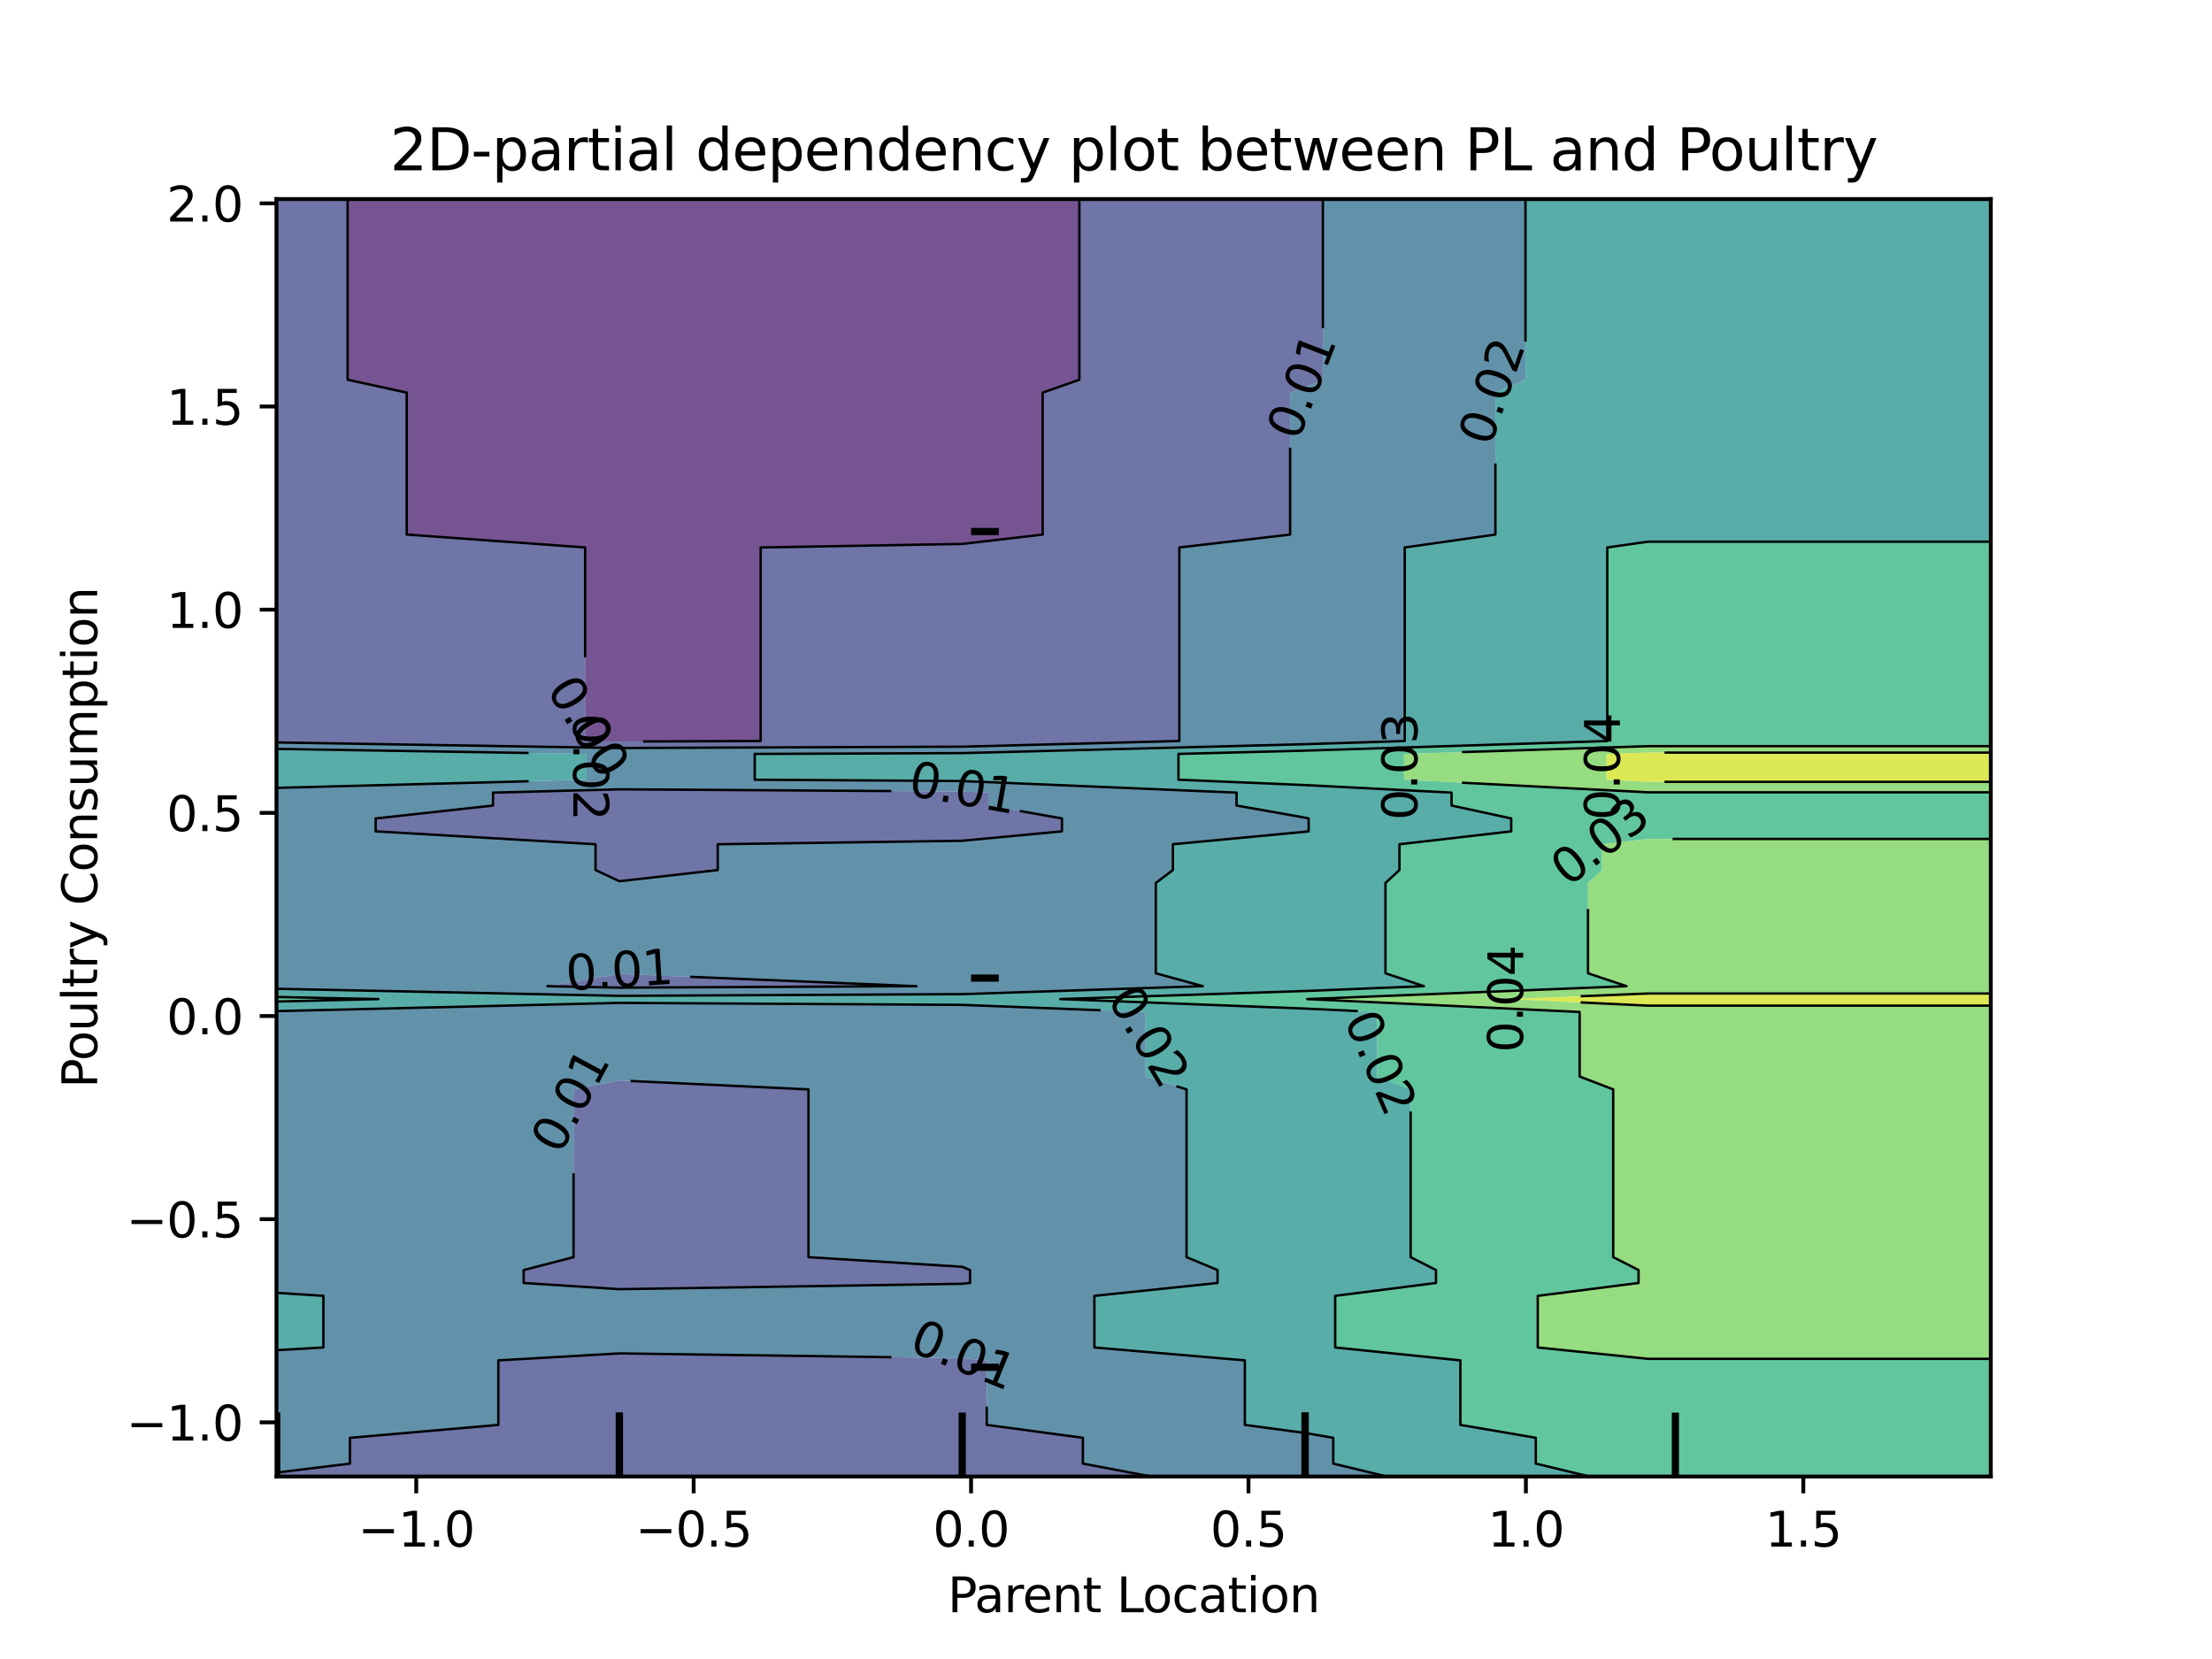 <?xml version="1.0" encoding="utf-8" standalone="no"?>
<!DOCTYPE svg PUBLIC "-//W3C//DTD SVG 1.1//EN"
  "http://www.w3.org/Graphics/SVG/1.1/DTD/svg11.dtd">
<svg xmlns:xlink="http://www.w3.org/1999/xlink" width="460.8pt" height="345.6pt" viewBox="0 0 460.8 345.6" xmlns="http://www.w3.org/2000/svg" version="1.1">
 <defs>
  <style type="text/css">*{stroke-linejoin: round; stroke-linecap: butt}</style>
 </defs>
 <g id="figure_1">
  <g id="patch_1">
   <path d="M 0 345.6 
L 460.8 345.6 
L 460.8 0 
L 0 0 
L 0 345.6 
z
" style="fill: none"/>
  </g>
  <g id="axes_1"/>
  <g id="axes_2">
   <g id="patch_2">
    <path d="M 57.6 307.584 
L 414.72 307.584 
L 414.72 41.472 
L 57.6 41.472 
L 57.6 307.584 
z
" style="fill: none"/>
   </g>
   <g id="PathCollection_1">
    <path d="M 129.024 154.483 
L 158.457 154.368 
L 158.457 151.68 
L 158.457 148.992 
L 158.457 146.304 
L 158.457 143.616 
L 158.457 140.928 
L 158.457 138.24 
L 158.457 135.552 
L 158.457 132.864 
L 158.457 130.176 
L 158.457 127.488 
L 158.457 124.8 
L 158.457 122.112 
L 158.457 119.424 
L 158.457 116.736 
L 158.457 114.048 
L 200.448 113.312 
L 217.203 111.36 
L 217.203 108.672 
L 217.203 105.984 
L 217.203 103.296 
L 217.203 100.608 
L 217.203 97.92 
L 217.203 95.232 
L 217.203 92.544 
L 217.203 89.856 
L 217.203 87.168 
L 217.203 84.48 
L 217.203 81.792 
L 224.85 79.104 
L 224.85 76.416 
L 224.85 73.728 
L 224.85 71.04 
L 224.85 68.352 
L 224.85 65.664 
L 224.85 62.976 
L 224.85 60.288 
L 224.85 57.6 
L 224.85 54.912 
L 224.85 52.224 
L 224.85 49.536 
L 224.85 46.848 
L 224.85 44.16 
L 224.85 41.472 
L 200.448 41.472 
L 129.024 41.472 
L 72.415 41.472 
L 72.415 44.16 
L 72.415 46.848 
L 72.415 49.536 
L 72.415 52.224 
L 72.415 54.912 
L 72.415 57.6 
L 72.415 60.288 
L 72.415 62.976 
L 72.415 65.664 
L 72.415 68.352 
L 72.415 71.04 
L 72.415 73.728 
L 72.415 76.416 
L 72.415 79.104 
L 84.73 81.792 
L 84.73 84.48 
L 84.73 87.168 
L 84.73 89.856 
L 84.73 92.544 
L 84.73 95.232 
L 84.73 97.92 
L 84.73 100.608 
L 84.73 103.296 
L 84.73 105.984 
L 84.73 108.672 
L 84.73 111.36 
L 121.89 114.048 
L 121.89 116.736 
L 121.89 119.424 
L 121.89 122.112 
L 121.89 124.8 
L 121.89 127.488 
L 121.89 130.176 
L 121.89 132.864 
L 121.89 135.552 
L 121.89 138.24 
L 121.89 140.928 
L 121.89 143.616 
L 121.89 146.304 
L 121.89 148.992 
L 121.89 151.68 
L 121.89 154.368 
z
" clip-path="url(#pd2c773d633)" style="fill: #481b6d; fill-opacity: 0.75"/>
   </g>
   <g id="PathCollection_2">
    <path d="M 129.024 307.584 
L 200.448 307.584 
L 239.811 307.584 
L 225.583 304.896 
L 225.583 302.208 
L 225.583 299.52 
L 205.563 296.832 
L 205.563 294.144 
L 205.563 291.456 
L 205.563 288.768 
L 205.563 286.08 
L 205.563 283.392 
L 200.448 282.936 
L 129.024 281.937 
L 103.813 283.392 
L 103.813 286.08 
L 103.813 288.768 
L 103.813 291.456 
L 103.813 294.144 
L 103.813 296.832 
L 72.897 299.52 
L 72.897 302.208 
L 72.897 304.896 
L 57.6 306.767 
L 57.6 307.584 
z
" clip-path="url(#pd2c773d633)" style="fill: #3f4788; fill-opacity: 0.75"/>
    <path d="M 129.024 268.561 
L 200.448 267.435 
L 202.078 267.264 
L 202.078 264.576 
L 200.448 263.897 
L 168.424 261.888 
L 168.424 259.2 
L 168.424 256.512 
L 168.424 253.824 
L 168.424 251.136 
L 168.424 248.448 
L 168.424 245.76 
L 168.424 243.072 
L 168.424 240.384 
L 168.424 237.696 
L 168.424 235.008 
L 168.424 232.32 
L 168.424 229.632 
L 168.424 226.944 
L 129.024 225.078 
L 119.475 226.944 
L 119.475 229.632 
L 119.475 232.32 
L 119.475 235.008 
L 119.475 237.696 
L 119.475 240.384 
L 119.475 243.072 
L 119.475 245.76 
L 119.475 248.448 
L 119.475 251.136 
L 119.475 253.824 
L 119.475 256.512 
L 119.475 259.2 
L 119.475 261.888 
L 109.088 264.576 
L 109.088 267.264 
z
" clip-path="url(#pd2c773d633)" style="fill: #3f4788; fill-opacity: 0.75"/>
    <path d="M 129.024 205.748 
L 190.921 205.44 
L 129.024 202.883 
L 114.022 205.44 
z
" clip-path="url(#pd2c773d633)" style="fill: #3f4788; fill-opacity: 0.75"/>
    <path d="M 129.024 183.575 
L 149.514 181.248 
L 149.514 178.56 
L 149.514 175.872 
L 200.448 175.148 
L 221.225 173.184 
L 221.225 170.496 
L 206.041 167.808 
L 206.041 165.12 
L 200.448 164.884 
L 129.024 164.43 
L 102.705 165.12 
L 102.705 167.808 
L 78.253 170.496 
L 78.253 173.184 
L 124.058 175.872 
L 124.058 178.56 
L 124.058 181.248 
z
" clip-path="url(#pd2c773d633)" style="fill: #3f4788; fill-opacity: 0.75"/>
    <path d="M 129.024 155.825 
L 200.448 155.545 
L 245.683 154.368 
L 245.683 151.68 
L 245.683 148.992 
L 245.683 146.304 
L 245.683 143.616 
L 245.683 140.928 
L 245.683 138.24 
L 245.683 135.552 
L 245.683 132.864 
L 245.683 130.176 
L 245.683 127.488 
L 245.683 124.8 
L 245.683 122.112 
L 245.683 119.424 
L 245.683 116.736 
L 245.683 114.048 
L 268.758 111.36 
L 268.758 108.672 
L 268.758 105.984 
L 268.758 103.296 
L 268.758 100.608 
L 268.758 97.92 
L 268.758 95.232 
L 268.758 92.544 
L 268.758 89.856 
L 268.758 87.168 
L 268.758 84.48 
L 268.758 81.792 
L 271.872 80.697 
L 275.582 79.104 
L 275.582 76.416 
L 275.582 73.728 
L 275.582 71.04 
L 275.582 68.352 
L 275.582 65.664 
L 275.582 62.976 
L 275.582 60.288 
L 275.582 57.6 
L 275.582 54.912 
L 275.582 52.224 
L 275.582 49.536 
L 275.582 46.848 
L 275.582 44.16 
L 275.582 41.472 
L 271.872 41.472 
L 224.85 41.472 
L 224.85 44.16 
L 224.85 46.848 
L 224.85 49.536 
L 224.85 52.224 
L 224.85 54.912 
L 224.85 57.6 
L 224.85 60.288 
L 224.85 62.976 
L 224.85 65.664 
L 224.85 68.352 
L 224.85 71.04 
L 224.85 73.728 
L 224.85 76.416 
L 224.85 79.104 
L 217.203 81.792 
L 217.203 84.48 
L 217.203 87.168 
L 217.203 89.856 
L 217.203 92.544 
L 217.203 95.232 
L 217.203 97.92 
L 217.203 100.608 
L 217.203 103.296 
L 217.203 105.984 
L 217.203 108.672 
L 217.203 111.36 
L 200.448 113.312 
L 158.457 114.048 
L 158.457 116.736 
L 158.457 119.424 
L 158.457 122.112 
L 158.457 124.8 
L 158.457 127.488 
L 158.457 130.176 
L 158.457 132.864 
L 158.457 135.552 
L 158.457 138.24 
L 158.457 140.928 
L 158.457 143.616 
L 158.457 146.304 
L 158.457 148.992 
L 158.457 151.68 
L 158.457 154.368 
L 129.024 154.483 
L 121.89 154.368 
L 121.89 151.68 
L 121.89 148.992 
L 121.89 146.304 
L 121.89 143.616 
L 121.89 140.928 
L 121.89 138.24 
L 121.89 135.552 
L 121.89 132.864 
L 121.89 130.176 
L 121.89 127.488 
L 121.89 124.8 
L 121.89 122.112 
L 121.89 119.424 
L 121.89 116.736 
L 121.89 114.048 
L 84.73 111.36 
L 84.73 108.672 
L 84.73 105.984 
L 84.73 103.296 
L 84.73 100.608 
L 84.73 97.92 
L 84.73 95.232 
L 84.73 92.544 
L 84.73 89.856 
L 84.73 87.168 
L 84.73 84.48 
L 84.73 81.792 
L 72.415 79.104 
L 72.415 76.416 
L 72.415 73.728 
L 72.415 71.04 
L 72.415 68.352 
L 72.415 65.664 
L 72.415 62.976 
L 72.415 60.288 
L 72.415 57.6 
L 72.415 54.912 
L 72.415 52.224 
L 72.415 49.536 
L 72.415 46.848 
L 72.415 44.16 
L 72.415 41.472 
L 57.6 41.472 
L 57.6 44.16 
L 57.6 46.848 
L 57.6 49.536 
L 57.6 52.224 
L 57.6 54.912 
L 57.6 57.6 
L 57.6 60.288 
L 57.6 62.976 
L 57.6 65.664 
L 57.6 68.352 
L 57.6 71.04 
L 57.6 73.728 
L 57.6 76.416 
L 57.6 79.104 
L 57.6 81.792 
L 57.6 84.48 
L 57.6 87.168 
L 57.6 89.856 
L 57.6 92.544 
L 57.6 95.232 
L 57.6 97.92 
L 57.6 100.608 
L 57.6 103.296 
L 57.6 105.984 
L 57.6 108.672 
L 57.6 111.36 
L 57.6 114.048 
L 57.6 116.736 
L 57.6 119.424 
L 57.6 122.112 
L 57.6 124.8 
L 57.6 127.488 
L 57.6 130.176 
L 57.6 132.864 
L 57.6 135.552 
L 57.6 138.24 
L 57.6 140.928 
L 57.6 143.616 
L 57.6 146.304 
L 57.6 148.992 
L 57.6 151.68 
L 57.6 154.368 
L 57.6 154.671 
z
" clip-path="url(#pd2c773d633)" style="fill: #3f4788; fill-opacity: 0.75"/>
   </g>
   <g id="PathCollection_3">
    <path d="M 72.897 304.896 
L 72.897 302.208 
L 72.897 299.52 
L 103.813 296.832 
L 103.813 294.144 
L 103.813 291.456 
L 103.813 288.768 
L 103.813 286.08 
L 103.813 283.392 
L 129.024 281.937 
L 200.448 282.936 
L 205.563 283.392 
L 205.563 286.08 
L 205.563 288.768 
L 205.563 291.456 
L 205.563 294.144 
L 205.563 296.832 
L 225.583 299.52 
L 225.583 302.208 
L 225.583 304.896 
L 239.811 307.584 
L 271.872 307.584 
L 288.905 307.584 
L 277.737 304.896 
L 277.737 302.208 
L 277.737 299.52 
L 271.872 298.517 
L 259.326 296.832 
L 259.326 294.144 
L 259.326 291.456 
L 259.326 288.768 
L 259.326 286.08 
L 259.326 283.392 
L 227.983 280.704 
L 227.983 278.016 
L 227.983 275.328 
L 227.983 272.64 
L 227.983 269.952 
L 253.633 267.264 
L 253.633 264.576 
L 247.184 261.888 
L 247.184 259.2 
L 247.184 256.512 
L 247.184 253.824 
L 247.184 251.136 
L 247.184 248.448 
L 247.184 245.76 
L 247.184 243.072 
L 247.184 240.384 
L 247.184 237.696 
L 247.184 235.008 
L 247.184 232.32 
L 247.184 229.632 
L 247.184 226.944 
L 238.643 224.256 
L 238.643 221.568 
L 238.643 218.88 
L 238.643 216.192 
L 238.643 213.504 
L 238.643 210.816 
L 200.448 209.335 
L 129.024 208.918 
L 57.6 210.638 
L 57.6 210.816 
L 57.6 213.504 
L 57.6 216.192 
L 57.6 218.88 
L 57.6 221.568 
L 57.6 224.256 
L 57.6 226.944 
L 57.6 229.632 
L 57.6 232.32 
L 57.6 235.008 
L 57.6 237.696 
L 57.6 240.384 
L 57.6 243.072 
L 57.6 245.76 
L 57.6 248.448 
L 57.6 251.136 
L 57.6 253.824 
L 57.6 256.512 
L 57.6 259.2 
L 57.6 261.888 
L 57.6 264.576 
L 57.6 267.264 
L 57.6 269.316 
L 67.369 269.952 
L 67.369 272.64 
L 67.369 275.328 
L 67.369 278.016 
L 67.369 280.704 
L 57.6 281.268 
L 57.6 283.392 
L 57.6 286.08 
L 57.6 288.768 
L 57.6 291.456 
L 57.6 294.144 
L 57.6 296.832 
L 57.6 299.52 
L 57.6 302.208 
L 57.6 304.896 
L 57.6 306.767 
z
M 109.088 267.264 
L 109.088 264.576 
L 119.475 261.888 
L 119.475 259.2 
L 119.475 256.512 
L 119.475 253.824 
L 119.475 251.136 
L 119.475 248.448 
L 119.475 245.76 
L 119.475 243.072 
L 119.475 240.384 
L 119.475 237.696 
L 119.475 235.008 
L 119.475 232.32 
L 119.475 229.632 
L 119.475 226.944 
L 129.024 225.078 
L 168.424 226.944 
L 168.424 229.632 
L 168.424 232.32 
L 168.424 235.008 
L 168.424 237.696 
L 168.424 240.384 
L 168.424 243.072 
L 168.424 245.76 
L 168.424 248.448 
L 168.424 251.136 
L 168.424 253.824 
L 168.424 256.512 
L 168.424 259.2 
L 168.424 261.888 
L 200.448 263.897 
L 202.078 264.576 
L 202.078 267.264 
L 200.448 267.435 
L 129.024 268.561 
z
" clip-path="url(#pd2c773d633)" style="fill: #2e6e8e; fill-opacity: 0.75"/>
    <path d="M 129.024 207.454 
L 200.448 207.098 
L 250.57 205.44 
L 240.776 202.752 
L 240.776 200.064 
L 240.776 197.376 
L 240.776 194.688 
L 240.776 192 
L 240.776 189.312 
L 240.776 186.624 
L 240.776 183.936 
L 244.338 181.248 
L 244.338 178.56 
L 244.338 175.872 
L 271.872 173.27 
L 272.615 173.184 
L 272.615 170.496 
L 271.872 170.335 
L 257.597 167.808 
L 257.597 165.12 
L 200.448 162.707 
L 157.229 162.432 
L 157.229 159.744 
L 157.229 157.056 
L 200.448 156.887 
L 271.872 155.028 
L 292.634 154.368 
L 292.634 151.68 
L 292.634 148.992 
L 292.634 146.304 
L 292.634 143.616 
L 292.634 140.928 
L 292.634 138.24 
L 292.634 135.552 
L 292.634 132.864 
L 292.634 130.176 
L 292.634 127.488 
L 292.634 124.8 
L 292.634 122.112 
L 292.634 119.424 
L 292.634 116.736 
L 292.634 114.048 
L 311.521 111.36 
L 311.521 108.672 
L 311.521 105.984 
L 311.521 103.296 
L 311.521 100.608 
L 311.521 97.92 
L 311.521 95.232 
L 311.521 92.544 
L 311.521 89.856 
L 311.521 87.168 
L 311.521 84.48 
L 311.521 81.792 
L 317.78 79.104 
L 317.78 76.416 
L 317.78 73.728 
L 317.78 71.04 
L 317.78 68.352 
L 317.78 65.664 
L 317.78 62.976 
L 317.78 60.288 
L 317.78 57.6 
L 317.78 54.912 
L 317.78 52.224 
L 317.78 49.536 
L 317.78 46.848 
L 317.78 44.16 
L 317.78 41.472 
L 275.582 41.472 
L 275.582 44.16 
L 275.582 46.848 
L 275.582 49.536 
L 275.582 52.224 
L 275.582 54.912 
L 275.582 57.6 
L 275.582 60.288 
L 275.582 62.976 
L 275.582 65.664 
L 275.582 68.352 
L 275.582 71.04 
L 275.582 73.728 
L 275.582 76.416 
L 275.582 79.104 
L 271.872 80.697 
L 268.758 81.792 
L 268.758 84.48 
L 268.758 87.168 
L 268.758 89.856 
L 268.758 92.544 
L 268.758 95.232 
L 268.758 97.92 
L 268.758 100.608 
L 268.758 103.296 
L 268.758 105.984 
L 268.758 108.672 
L 268.758 111.36 
L 245.683 114.048 
L 245.683 116.736 
L 245.683 119.424 
L 245.683 122.112 
L 245.683 124.8 
L 245.683 127.488 
L 245.683 130.176 
L 245.683 132.864 
L 245.683 135.552 
L 245.683 138.24 
L 245.683 140.928 
L 245.683 143.616 
L 245.683 146.304 
L 245.683 148.992 
L 245.683 151.68 
L 245.683 154.368 
L 200.448 155.545 
L 129.024 155.825 
L 57.6 154.671 
L 57.6 156.012 
L 122.188 157.056 
L 122.188 159.744 
L 122.188 162.432 
L 57.6 164.126 
L 57.6 165.12 
L 57.6 167.808 
L 57.6 170.496 
L 57.6 173.184 
L 57.6 175.872 
L 57.6 178.56 
L 57.6 181.248 
L 57.6 183.936 
L 57.6 186.624 
L 57.6 189.312 
L 57.6 192 
L 57.6 194.688 
L 57.6 197.376 
L 57.6 200.064 
L 57.6 202.752 
L 57.6 205.44 
L 57.6 205.987 
z
M 114.022 205.44 
L 129.024 202.883 
L 190.921 205.44 
L 129.024 205.748 
z
M 124.058 181.248 
L 124.058 178.56 
L 124.058 175.872 
L 78.253 173.184 
L 78.253 170.496 
L 102.705 167.808 
L 102.705 165.12 
L 129.024 164.43 
L 200.448 164.884 
L 206.041 165.12 
L 206.041 167.808 
L 221.225 170.496 
L 221.225 173.184 
L 200.448 175.148 
L 149.514 175.872 
L 149.514 178.56 
L 149.514 181.248 
L 129.024 183.575 
z
" clip-path="url(#pd2c773d633)" style="fill: #2e6e8e; fill-opacity: 0.75"/>
   </g>
   <g id="PathCollection_4">
    <path d="M 319.935 304.896 
L 319.935 302.208 
L 319.935 299.52 
L 304.222 296.832 
L 304.222 294.144 
L 304.222 291.456 
L 304.222 288.768 
L 304.222 286.08 
L 304.222 283.392 
L 278.147 280.704 
L 278.147 278.016 
L 278.147 275.328 
L 278.147 272.64 
L 278.147 269.952 
L 299.142 267.264 
L 299.142 264.576 
L 293.862 261.888 
L 293.862 259.2 
L 293.862 256.512 
L 293.862 253.824 
L 293.862 251.136 
L 293.862 248.448 
L 293.862 245.76 
L 293.862 243.072 
L 293.862 240.384 
L 293.862 237.696 
L 293.862 235.008 
L 293.862 232.32 
L 293.862 229.632 
L 293.862 226.944 
L 286.872 224.256 
L 286.872 221.568 
L 286.872 218.88 
L 286.872 216.192 
L 286.872 213.504 
L 286.872 210.816 
L 271.872 210.105 
L 220.873 208.128 
L 271.872 206.441 
L 296.634 205.44 
L 288.618 202.752 
L 288.618 200.064 
L 288.618 197.376 
L 288.618 194.688 
L 288.618 192 
L 288.618 189.312 
L 288.618 186.624 
L 288.618 183.936 
L 291.533 181.248 
L 291.533 178.56 
L 291.533 175.872 
L 314.813 173.184 
L 314.813 170.496 
L 302.385 167.808 
L 302.385 165.12 
L 271.872 163.546 
L 245.499 162.432 
L 245.499 159.744 
L 245.499 157.056 
L 271.872 156.37 
L 334.832 154.368 
L 334.832 151.68 
L 334.832 148.992 
L 334.832 146.304 
L 334.832 143.616 
L 334.832 140.928 
L 334.832 138.24 
L 334.832 135.552 
L 334.832 132.864 
L 334.832 130.176 
L 334.832 127.488 
L 334.832 124.8 
L 334.832 122.112 
L 334.832 119.424 
L 334.832 116.736 
L 334.832 114.048 
L 343.296 112.843 
L 414.72 112.843 
L 414.72 111.36 
L 414.72 108.672 
L 414.72 105.984 
L 414.72 103.296 
L 414.72 100.608 
L 414.72 97.92 
L 414.72 95.232 
L 414.72 92.544 
L 414.72 89.856 
L 414.72 87.168 
L 414.72 84.48 
L 414.72 81.792 
L 414.72 79.104 
L 414.72 76.416 
L 414.72 73.728 
L 414.72 71.04 
L 414.72 68.352 
L 414.72 65.664 
L 414.72 62.976 
L 414.72 60.288 
L 414.72 57.6 
L 414.72 54.912 
L 414.72 52.224 
L 414.72 49.536 
L 414.72 46.848 
L 414.72 44.16 
L 414.72 41.472 
L 343.296 41.472 
L 317.78 41.472 
L 317.78 44.16 
L 317.78 46.848 
L 317.78 49.536 
L 317.78 52.224 
L 317.78 54.912 
L 317.78 57.6 
L 317.78 60.288 
L 317.78 62.976 
L 317.78 65.664 
L 317.78 68.352 
L 317.78 71.04 
L 317.78 73.728 
L 317.78 76.416 
L 317.78 79.104 
L 311.521 81.792 
L 311.521 84.48 
L 311.521 87.168 
L 311.521 89.856 
L 311.521 92.544 
L 311.521 95.232 
L 311.521 97.92 
L 311.521 100.608 
L 311.521 103.296 
L 311.521 105.984 
L 311.521 108.672 
L 311.521 111.36 
L 292.634 114.048 
L 292.634 116.736 
L 292.634 119.424 
L 292.634 122.112 
L 292.634 124.8 
L 292.634 127.488 
L 292.634 130.176 
L 292.634 132.864 
L 292.634 135.552 
L 292.634 138.24 
L 292.634 140.928 
L 292.634 143.616 
L 292.634 146.304 
L 292.634 148.992 
L 292.634 151.68 
L 292.634 154.368 
L 271.872 155.028 
L 200.448 156.887 
L 157.229 157.056 
L 157.229 159.744 
L 157.229 162.432 
L 200.448 162.707 
L 257.597 165.12 
L 257.597 167.808 
L 271.872 170.335 
L 272.615 170.496 
L 272.615 173.184 
L 271.872 173.27 
L 244.338 175.872 
L 244.338 178.56 
L 244.338 181.248 
L 240.776 183.936 
L 240.776 186.624 
L 240.776 189.312 
L 240.776 192 
L 240.776 194.688 
L 240.776 197.376 
L 240.776 200.064 
L 240.776 202.752 
L 250.57 205.44 
L 200.448 207.098 
L 129.024 207.454 
L 57.6 205.987 
L 57.6 207.692 
L 78.82 208.128 
L 57.6 208.639 
L 57.6 210.638 
L 129.024 208.918 
L 200.448 209.335 
L 238.643 210.816 
L 238.643 213.504 
L 238.643 216.192 
L 238.643 218.88 
L 238.643 221.568 
L 238.643 224.256 
L 247.184 226.944 
L 247.184 229.632 
L 247.184 232.32 
L 247.184 235.008 
L 247.184 237.696 
L 247.184 240.384 
L 247.184 243.072 
L 247.184 245.76 
L 247.184 248.448 
L 247.184 251.136 
L 247.184 253.824 
L 247.184 256.512 
L 247.184 259.2 
L 247.184 261.888 
L 253.633 264.576 
L 253.633 267.264 
L 227.983 269.952 
L 227.983 272.64 
L 227.983 275.328 
L 227.983 278.016 
L 227.983 280.704 
L 259.326 283.392 
L 259.326 286.08 
L 259.326 288.768 
L 259.326 291.456 
L 259.326 294.144 
L 259.326 296.832 
L 271.872 298.517 
L 277.737 299.52 
L 277.737 302.208 
L 277.737 304.896 
L 288.905 307.584 
L 331.102 307.584 
z
" clip-path="url(#pd2c773d633)" style="fill: #21918c; fill-opacity: 0.75"/>
    <path d="M 67.369 280.704 
L 67.369 278.016 
L 67.369 275.328 
L 67.369 272.64 
L 67.369 269.952 
L 57.6 269.316 
L 57.6 269.952 
L 57.6 272.64 
L 57.6 275.328 
L 57.6 278.016 
L 57.6 280.704 
L 57.6 281.268 
z
" clip-path="url(#pd2c773d633)" style="fill: #21918c; fill-opacity: 0.75"/>
    <path d="M 122.188 162.432 
L 122.188 159.744 
L 122.188 157.056 
L 57.6 156.012 
L 57.6 157.056 
L 57.6 159.744 
L 57.6 162.432 
L 57.6 164.126 
z
" clip-path="url(#pd2c773d633)" style="fill: #21918c; fill-opacity: 0.75"/>
   </g>
   <g id="PathCollection_5">
    <path d="M 343.296 307.584 
L 414.72 307.584 
L 414.72 304.896 
L 414.72 302.208 
L 414.72 299.52 
L 414.72 296.832 
L 414.72 294.144 
L 414.72 291.456 
L 414.72 288.768 
L 414.72 286.08 
L 414.72 283.392 
L 414.72 283.07 
L 343.296 283.07 
L 320.345 280.704 
L 320.345 278.016 
L 320.345 275.328 
L 320.345 272.64 
L 320.345 269.952 
L 341.339 267.264 
L 341.339 264.576 
L 336.06 261.888 
L 336.06 259.2 
L 336.06 256.512 
L 336.06 253.824 
L 336.06 251.136 
L 336.06 248.448 
L 336.06 245.76 
L 336.06 243.072 
L 336.06 240.384 
L 336.06 237.696 
L 336.06 235.008 
L 336.06 232.32 
L 336.06 229.632 
L 336.06 226.944 
L 329.07 224.256 
L 329.07 221.568 
L 329.07 218.88 
L 329.07 216.192 
L 329.07 213.504 
L 329.07 210.816 
L 272.327 208.128 
L 338.831 205.44 
L 330.815 202.752 
L 330.815 200.064 
L 330.815 197.376 
L 330.815 194.688 
L 330.815 192 
L 330.815 189.312 
L 330.815 186.624 
L 330.815 183.936 
L 333.731 181.248 
L 333.731 178.56 
L 333.731 175.872 
L 343.296 174.768 
L 414.72 174.768 
L 414.72 173.184 
L 414.72 170.496 
L 414.72 167.808 
L 414.72 165.12 
L 414.72 165.054 
L 343.296 165.054 
L 292.483 162.432 
L 292.483 159.744 
L 292.483 157.056 
L 343.296 155.44 
L 414.72 155.44 
L 414.72 154.368 
L 414.72 151.68 
L 414.72 148.992 
L 414.72 146.304 
L 414.72 143.616 
L 414.72 140.928 
L 414.72 138.24 
L 414.72 135.552 
L 414.72 132.864 
L 414.72 130.176 
L 414.72 127.488 
L 414.72 124.8 
L 414.72 122.112 
L 414.72 119.424 
L 414.72 116.736 
L 414.72 114.048 
L 414.72 112.843 
L 343.296 112.843 
L 334.832 114.048 
L 334.832 116.736 
L 334.832 119.424 
L 334.832 122.112 
L 334.832 124.8 
L 334.832 127.488 
L 334.832 130.176 
L 334.832 132.864 
L 334.832 135.552 
L 334.832 138.24 
L 334.832 140.928 
L 334.832 143.616 
L 334.832 146.304 
L 334.832 148.992 
L 334.832 151.68 
L 334.832 154.368 
L 271.872 156.37 
L 245.499 157.056 
L 245.499 159.744 
L 245.499 162.432 
L 271.872 163.546 
L 302.385 165.12 
L 302.385 167.808 
L 314.813 170.496 
L 314.813 173.184 
L 291.533 175.872 
L 291.533 178.56 
L 291.533 181.248 
L 288.618 183.936 
L 288.618 186.624 
L 288.618 189.312 
L 288.618 192 
L 288.618 194.688 
L 288.618 197.376 
L 288.618 200.064 
L 288.618 202.752 
L 296.634 205.44 
L 271.872 206.441 
L 220.873 208.128 
L 271.872 210.105 
L 286.872 210.816 
L 286.872 213.504 
L 286.872 216.192 
L 286.872 218.88 
L 286.872 221.568 
L 286.872 224.256 
L 293.862 226.944 
L 293.862 229.632 
L 293.862 232.32 
L 293.862 235.008 
L 293.862 237.696 
L 293.862 240.384 
L 293.862 243.072 
L 293.862 245.76 
L 293.862 248.448 
L 293.862 251.136 
L 293.862 253.824 
L 293.862 256.512 
L 293.862 259.2 
L 293.862 261.888 
L 299.142 264.576 
L 299.142 267.264 
L 278.147 269.952 
L 278.147 272.64 
L 278.147 275.328 
L 278.147 278.016 
L 278.147 280.704 
L 304.222 283.392 
L 304.222 286.08 
L 304.222 288.768 
L 304.222 291.456 
L 304.222 294.144 
L 304.222 296.832 
L 319.935 299.52 
L 319.935 302.208 
L 319.935 304.896 
L 331.102 307.584 
z
" clip-path="url(#pd2c773d633)" style="fill: #2db27d; fill-opacity: 0.75"/>
    <path d="M 78.82 208.128 
L 57.6 207.692 
L 57.6 208.128 
L 57.6 208.639 
z
" clip-path="url(#pd2c773d633)" style="fill: #2db27d; fill-opacity: 0.75"/>
   </g>
   <g id="PathCollection_6">
    <path d="M 343.296 283.07 
L 414.72 283.07 
L 414.72 280.704 
L 414.72 278.016 
L 414.72 275.328 
L 414.72 272.64 
L 414.72 269.952 
L 414.72 267.264 
L 414.72 264.576 
L 414.72 261.888 
L 414.72 259.2 
L 414.72 256.512 
L 414.72 253.824 
L 414.72 251.136 
L 414.72 248.448 
L 414.72 245.76 
L 414.72 243.072 
L 414.72 240.384 
L 414.72 237.696 
L 414.72 235.008 
L 414.72 232.32 
L 414.72 229.632 
L 414.72 226.944 
L 414.72 224.256 
L 414.72 221.568 
L 414.72 218.88 
L 414.72 216.192 
L 414.72 213.504 
L 414.72 210.816 
L 414.72 209.491 
L 343.296 209.491 
L 314.525 208.128 
L 343.296 206.965 
L 414.72 206.965 
L 414.72 205.44 
L 414.72 202.752 
L 414.72 200.064 
L 414.72 197.376 
L 414.72 194.688 
L 414.72 192 
L 414.72 189.312 
L 414.72 186.624 
L 414.72 183.936 
L 414.72 181.248 
L 414.72 178.56 
L 414.72 175.872 
L 414.72 174.768 
L 343.296 174.768 
L 333.731 175.872 
L 333.731 178.56 
L 333.731 181.248 
L 330.815 183.936 
L 330.815 186.624 
L 330.815 189.312 
L 330.815 192 
L 330.815 194.688 
L 330.815 197.376 
L 330.815 200.064 
L 330.815 202.752 
L 338.831 205.44 
L 272.327 208.128 
L 329.07 210.816 
L 329.07 213.504 
L 329.07 216.192 
L 329.07 218.88 
L 329.07 221.568 
L 329.07 224.256 
L 336.06 226.944 
L 336.06 229.632 
L 336.06 232.32 
L 336.06 235.008 
L 336.06 237.696 
L 336.06 240.384 
L 336.06 243.072 
L 336.06 245.76 
L 336.06 248.448 
L 336.06 251.136 
L 336.06 253.824 
L 336.06 256.512 
L 336.06 259.2 
L 336.06 261.888 
L 341.339 264.576 
L 341.339 267.264 
L 320.345 269.952 
L 320.345 272.64 
L 320.345 275.328 
L 320.345 278.016 
L 320.345 280.704 
z
" clip-path="url(#pd2c773d633)" style="fill: #73d056; fill-opacity: 0.75"/>
    <path d="M 343.296 165.054 
L 414.72 165.054 
L 414.72 162.876 
L 343.296 162.876 
L 334.681 162.432 
L 334.681 159.744 
L 334.681 157.056 
L 343.296 156.782 
L 414.72 156.782 
L 414.72 155.44 
L 343.296 155.44 
L 292.483 157.056 
L 292.483 159.744 
L 292.483 162.432 
z
" clip-path="url(#pd2c773d633)" style="fill: #73d056; fill-opacity: 0.75"/>
   </g>
   <g id="PathCollection_7">
    <path d="M 343.296 209.491 
L 414.72 209.491 
L 414.72 208.128 
L 414.72 206.965 
L 343.296 206.965 
L 314.525 208.128 
z
" clip-path="url(#pd2c773d633)" style="fill: #d0e11c; fill-opacity: 0.75"/>
    <path d="M 343.296 162.876 
L 414.72 162.876 
L 414.72 162.432 
L 414.72 159.744 
L 414.72 157.056 
L 414.72 156.782 
L 343.296 156.782 
L 334.681 157.056 
L 334.681 159.744 
L 334.681 162.432 
z
" clip-path="url(#pd2c773d633)" style="fill: #d0e11c; fill-opacity: 0.75"/>
   </g>
   <g id="matplotlib.axis_1">
    <g id="xtick_1">
     <g id="line2d_1">
      <defs>
       <path id="m80ad5663cd" d="M 0 0 
L 0 3.5 
" style="stroke: #000000; stroke-width: 0.8"/>
      </defs>
      <g>
       <use xlink:href="#m80ad5663cd" x="86.71" y="307.584" style="stroke: #000000; stroke-width: 0.8"/>
      </g>
     </g>
     <g id="text_1">
      <!-- −1.0 -->
      <g transform="translate(74.569 322.182) scale(0.1 -0.1)">
       <defs>
        <path id="DejaVuSans-2212" d="M 678 2272 
L 4684 2272 
L 4684 1741 
L 678 1741 
L 678 2272 
z
" transform="scale(0.016)"/>
        <path id="DejaVuSans-31" d="M 794 531 
L 1825 531 
L 1825 4091 
L 703 3866 
L 703 4441 
L 1819 4666 
L 2450 4666 
L 2450 531 
L 3481 531 
L 3481 0 
L 794 0 
L 794 531 
z
" transform="scale(0.016)"/>
        <path id="DejaVuSans-2e" d="M 684 794 
L 1344 794 
L 1344 0 
L 684 0 
L 684 794 
z
" transform="scale(0.016)"/>
        <path id="DejaVuSans-30" d="M 2034 4250 
Q 1547 4250 1301 3770 
Q 1056 3291 1056 2328 
Q 1056 1369 1301 889 
Q 1547 409 2034 409 
Q 2525 409 2770 889 
Q 3016 1369 3016 2328 
Q 3016 3291 2770 3770 
Q 2525 4250 2034 4250 
z
M 2034 4750 
Q 2819 4750 3233 4129 
Q 3647 3509 3647 2328 
Q 3647 1150 3233 529 
Q 2819 -91 2034 -91 
Q 1250 -91 836 529 
Q 422 1150 422 2328 
Q 422 3509 836 4129 
Q 1250 4750 2034 4750 
z
" transform="scale(0.016)"/>
       </defs>
       <use xlink:href="#DejaVuSans-2212"/>
       <use xlink:href="#DejaVuSans-31" x="83.789"/>
       <use xlink:href="#DejaVuSans-2e" x="147.412"/>
       <use xlink:href="#DejaVuSans-30" x="179.199"/>
      </g>
     </g>
    </g>
    <g id="xtick_2">
     <g id="line2d_2">
      <g>
       <use xlink:href="#m80ad5663cd" x="144.501" y="307.584" style="stroke: #000000; stroke-width: 0.8"/>
      </g>
     </g>
     <g id="text_2">
      <!-- −0.5 -->
      <g transform="translate(132.359 322.182) scale(0.1 -0.1)">
       <defs>
        <path id="DejaVuSans-35" d="M 691 4666 
L 3169 4666 
L 3169 4134 
L 1269 4134 
L 1269 2991 
Q 1406 3038 1543 3061 
Q 1681 3084 1819 3084 
Q 2600 3084 3056 2656 
Q 3513 2228 3513 1497 
Q 3513 744 3044 326 
Q 2575 -91 1722 -91 
Q 1428 -91 1123 -41 
Q 819 9 494 109 
L 494 744 
Q 775 591 1075 516 
Q 1375 441 1709 441 
Q 2250 441 2565 725 
Q 2881 1009 2881 1497 
Q 2881 1984 2565 2268 
Q 2250 2553 1709 2553 
Q 1456 2553 1204 2497 
Q 953 2441 691 2322 
L 691 4666 
z
" transform="scale(0.016)"/>
       </defs>
       <use xlink:href="#DejaVuSans-2212"/>
       <use xlink:href="#DejaVuSans-30" x="83.789"/>
       <use xlink:href="#DejaVuSans-2e" x="147.412"/>
       <use xlink:href="#DejaVuSans-35" x="179.199"/>
      </g>
     </g>
    </g>
    <g id="xtick_3">
     <g id="line2d_3">
      <g>
       <use xlink:href="#m80ad5663cd" x="202.291" y="307.584" style="stroke: #000000; stroke-width: 0.8"/>
      </g>
     </g>
     <g id="text_3">
      <!-- 0.0 -->
      <g transform="translate(194.34 322.182) scale(0.1 -0.1)">
       <use xlink:href="#DejaVuSans-30"/>
       <use xlink:href="#DejaVuSans-2e" x="63.623"/>
       <use xlink:href="#DejaVuSans-30" x="95.41"/>
      </g>
     </g>
    </g>
    <g id="xtick_4">
     <g id="line2d_4">
      <g>
       <use xlink:href="#m80ad5663cd" x="260.082" y="307.584" style="stroke: #000000; stroke-width: 0.8"/>
      </g>
     </g>
     <g id="text_4">
      <!-- 0.5 -->
      <g transform="translate(252.13 322.182) scale(0.1 -0.1)">
       <use xlink:href="#DejaVuSans-30"/>
       <use xlink:href="#DejaVuSans-2e" x="63.623"/>
       <use xlink:href="#DejaVuSans-35" x="95.41"/>
      </g>
     </g>
    </g>
    <g id="xtick_5">
     <g id="line2d_5">
      <g>
       <use xlink:href="#m80ad5663cd" x="317.872" y="307.584" style="stroke: #000000; stroke-width: 0.8"/>
      </g>
     </g>
     <g id="text_5">
      <!-- 1.0 -->
      <g transform="translate(309.921 322.182) scale(0.1 -0.1)">
       <use xlink:href="#DejaVuSans-31"/>
       <use xlink:href="#DejaVuSans-2e" x="63.623"/>
       <use xlink:href="#DejaVuSans-30" x="95.41"/>
      </g>
     </g>
    </g>
    <g id="xtick_6">
     <g id="line2d_6">
      <g>
       <use xlink:href="#m80ad5663cd" x="375.663" y="307.584" style="stroke: #000000; stroke-width: 0.8"/>
      </g>
     </g>
     <g id="text_6">
      <!-- 1.5 -->
      <g transform="translate(367.711 322.182) scale(0.1 -0.1)">
       <use xlink:href="#DejaVuSans-31"/>
       <use xlink:href="#DejaVuSans-2e" x="63.623"/>
       <use xlink:href="#DejaVuSans-35" x="95.41"/>
      </g>
     </g>
    </g>
    <g id="text_7">
     <!-- Parent Location -->
     <g transform="translate(197.42 335.861) scale(0.1 -0.1)">
      <defs>
       <path id="DejaVuSans-50" d="M 1259 4147 
L 1259 2394 
L 2053 2394 
Q 2494 2394 2734 2622 
Q 2975 2850 2975 3272 
Q 2975 3691 2734 3919 
Q 2494 4147 2053 4147 
L 1259 4147 
z
M 628 4666 
L 2053 4666 
Q 2838 4666 3239 4311 
Q 3641 3956 3641 3272 
Q 3641 2581 3239 2228 
Q 2838 1875 2053 1875 
L 1259 1875 
L 1259 0 
L 628 0 
L 628 4666 
z
" transform="scale(0.016)"/>
       <path id="DejaVuSans-61" d="M 2194 1759 
Q 1497 1759 1228 1600 
Q 959 1441 959 1056 
Q 959 750 1161 570 
Q 1363 391 1709 391 
Q 2188 391 2477 730 
Q 2766 1069 2766 1631 
L 2766 1759 
L 2194 1759 
z
M 3341 1997 
L 3341 0 
L 2766 0 
L 2766 531 
Q 2569 213 2275 61 
Q 1981 -91 1556 -91 
Q 1019 -91 701 211 
Q 384 513 384 1019 
Q 384 1609 779 1909 
Q 1175 2209 1959 2209 
L 2766 2209 
L 2766 2266 
Q 2766 2663 2505 2880 
Q 2244 3097 1772 3097 
Q 1472 3097 1187 3025 
Q 903 2953 641 2809 
L 641 3341 
Q 956 3463 1253 3523 
Q 1550 3584 1831 3584 
Q 2591 3584 2966 3190 
Q 3341 2797 3341 1997 
z
" transform="scale(0.016)"/>
       <path id="DejaVuSans-72" d="M 2631 2963 
Q 2534 3019 2420 3045 
Q 2306 3072 2169 3072 
Q 1681 3072 1420 2755 
Q 1159 2438 1159 1844 
L 1159 0 
L 581 0 
L 581 3500 
L 1159 3500 
L 1159 2956 
Q 1341 3275 1631 3429 
Q 1922 3584 2338 3584 
Q 2397 3584 2469 3576 
Q 2541 3569 2628 3553 
L 2631 2963 
z
" transform="scale(0.016)"/>
       <path id="DejaVuSans-65" d="M 3597 1894 
L 3597 1613 
L 953 1613 
Q 991 1019 1311 708 
Q 1631 397 2203 397 
Q 2534 397 2845 478 
Q 3156 559 3463 722 
L 3463 178 
Q 3153 47 2828 -22 
Q 2503 -91 2169 -91 
Q 1331 -91 842 396 
Q 353 884 353 1716 
Q 353 2575 817 3079 
Q 1281 3584 2069 3584 
Q 2775 3584 3186 3129 
Q 3597 2675 3597 1894 
z
M 3022 2063 
Q 3016 2534 2758 2815 
Q 2500 3097 2075 3097 
Q 1594 3097 1305 2825 
Q 1016 2553 972 2059 
L 3022 2063 
z
" transform="scale(0.016)"/>
       <path id="DejaVuSans-6e" d="M 3513 2113 
L 3513 0 
L 2938 0 
L 2938 2094 
Q 2938 2591 2744 2837 
Q 2550 3084 2163 3084 
Q 1697 3084 1428 2787 
Q 1159 2491 1159 1978 
L 1159 0 
L 581 0 
L 581 3500 
L 1159 3500 
L 1159 2956 
Q 1366 3272 1645 3428 
Q 1925 3584 2291 3584 
Q 2894 3584 3203 3211 
Q 3513 2838 3513 2113 
z
" transform="scale(0.016)"/>
       <path id="DejaVuSans-74" d="M 1172 4494 
L 1172 3500 
L 2356 3500 
L 2356 3053 
L 1172 3053 
L 1172 1153 
Q 1172 725 1289 603 
Q 1406 481 1766 481 
L 2356 481 
L 2356 0 
L 1766 0 
Q 1100 0 847 248 
Q 594 497 594 1153 
L 594 3053 
L 172 3053 
L 172 3500 
L 594 3500 
L 594 4494 
L 1172 4494 
z
" transform="scale(0.016)"/>
       <path id="DejaVuSans-20" transform="scale(0.016)"/>
       <path id="DejaVuSans-4c" d="M 628 4666 
L 1259 4666 
L 1259 531 
L 3531 531 
L 3531 0 
L 628 0 
L 628 4666 
z
" transform="scale(0.016)"/>
       <path id="DejaVuSans-6f" d="M 1959 3097 
Q 1497 3097 1228 2736 
Q 959 2375 959 1747 
Q 959 1119 1226 758 
Q 1494 397 1959 397 
Q 2419 397 2687 759 
Q 2956 1122 2956 1747 
Q 2956 2369 2687 2733 
Q 2419 3097 1959 3097 
z
M 1959 3584 
Q 2709 3584 3137 3096 
Q 3566 2609 3566 1747 
Q 3566 888 3137 398 
Q 2709 -91 1959 -91 
Q 1206 -91 779 398 
Q 353 888 353 1747 
Q 353 2609 779 3096 
Q 1206 3584 1959 3584 
z
" transform="scale(0.016)"/>
       <path id="DejaVuSans-63" d="M 3122 3366 
L 3122 2828 
Q 2878 2963 2633 3030 
Q 2388 3097 2138 3097 
Q 1578 3097 1268 2742 
Q 959 2388 959 1747 
Q 959 1106 1268 751 
Q 1578 397 2138 397 
Q 2388 397 2633 464 
Q 2878 531 3122 666 
L 3122 134 
Q 2881 22 2623 -34 
Q 2366 -91 2075 -91 
Q 1284 -91 818 406 
Q 353 903 353 1747 
Q 353 2603 823 3093 
Q 1294 3584 2113 3584 
Q 2378 3584 2631 3529 
Q 2884 3475 3122 3366 
z
" transform="scale(0.016)"/>
       <path id="DejaVuSans-69" d="M 603 3500 
L 1178 3500 
L 1178 0 
L 603 0 
L 603 3500 
z
M 603 4863 
L 1178 4863 
L 1178 4134 
L 603 4134 
L 603 4863 
z
" transform="scale(0.016)"/>
      </defs>
      <use xlink:href="#DejaVuSans-50"/>
      <use xlink:href="#DejaVuSans-61" x="55.803"/>
      <use xlink:href="#DejaVuSans-72" x="117.082"/>
      <use xlink:href="#DejaVuSans-65" x="155.945"/>
      <use xlink:href="#DejaVuSans-6e" x="217.469"/>
      <use xlink:href="#DejaVuSans-74" x="280.848"/>
      <use xlink:href="#DejaVuSans-20" x="320.057"/>
      <use xlink:href="#DejaVuSans-4c" x="351.844"/>
      <use xlink:href="#DejaVuSans-6f" x="405.807"/>
      <use xlink:href="#DejaVuSans-63" x="466.988"/>
      <use xlink:href="#DejaVuSans-61" x="521.969"/>
      <use xlink:href="#DejaVuSans-74" x="583.248"/>
      <use xlink:href="#DejaVuSans-69" x="622.457"/>
      <use xlink:href="#DejaVuSans-6f" x="650.24"/>
      <use xlink:href="#DejaVuSans-6e" x="711.422"/>
     </g>
    </g>
   </g>
   <g id="matplotlib.axis_2">
    <g id="ytick_1">
     <g id="line2d_7">
      <defs>
       <path id="ma8afa9451e" d="M 0 0 
L -3.5 0 
" style="stroke: #000000; stroke-width: 0.8"/>
      </defs>
      <g>
       <use xlink:href="#ma8afa9451e" x="57.6" y="296.301" style="stroke: #000000; stroke-width: 0.8"/>
      </g>
     </g>
     <g id="text_8">
      <!-- −1.0 -->
      <g transform="translate(26.317 300.1) scale(0.1 -0.1)">
       <use xlink:href="#DejaVuSans-2212"/>
       <use xlink:href="#DejaVuSans-31" x="83.789"/>
       <use xlink:href="#DejaVuSans-2e" x="147.412"/>
       <use xlink:href="#DejaVuSans-30" x="179.199"/>
      </g>
     </g>
    </g>
    <g id="ytick_2">
     <g id="line2d_8">
      <g>
       <use xlink:href="#ma8afa9451e" x="57.6" y="253.978" style="stroke: #000000; stroke-width: 0.8"/>
      </g>
     </g>
     <g id="text_9">
      <!-- −0.5 -->
      <g transform="translate(26.317 257.777) scale(0.1 -0.1)">
       <use xlink:href="#DejaVuSans-2212"/>
       <use xlink:href="#DejaVuSans-30" x="83.789"/>
       <use xlink:href="#DejaVuSans-2e" x="147.412"/>
       <use xlink:href="#DejaVuSans-35" x="179.199"/>
      </g>
     </g>
    </g>
    <g id="ytick_3">
     <g id="line2d_9">
      <g>
       <use xlink:href="#ma8afa9451e" x="57.6" y="211.654" style="stroke: #000000; stroke-width: 0.8"/>
      </g>
     </g>
     <g id="text_10">
      <!-- 0.0 -->
      <g transform="translate(34.697 215.453) scale(0.1 -0.1)">
       <use xlink:href="#DejaVuSans-30"/>
       <use xlink:href="#DejaVuSans-2e" x="63.623"/>
       <use xlink:href="#DejaVuSans-30" x="95.41"/>
      </g>
     </g>
    </g>
    <g id="ytick_4">
     <g id="line2d_10">
      <g>
       <use xlink:href="#ma8afa9451e" x="57.6" y="169.331" style="stroke: #000000; stroke-width: 0.8"/>
      </g>
     </g>
     <g id="text_11">
      <!-- 0.5 -->
      <g transform="translate(34.697 173.13) scale(0.1 -0.1)">
       <use xlink:href="#DejaVuSans-30"/>
       <use xlink:href="#DejaVuSans-2e" x="63.623"/>
       <use xlink:href="#DejaVuSans-35" x="95.41"/>
      </g>
     </g>
    </g>
    <g id="ytick_5">
     <g id="line2d_11">
      <g>
       <use xlink:href="#ma8afa9451e" x="57.6" y="127.007" style="stroke: #000000; stroke-width: 0.8"/>
      </g>
     </g>
     <g id="text_12">
      <!-- 1.0 -->
      <g transform="translate(34.697 130.806) scale(0.1 -0.1)">
       <use xlink:href="#DejaVuSans-31"/>
       <use xlink:href="#DejaVuSans-2e" x="63.623"/>
       <use xlink:href="#DejaVuSans-30" x="95.41"/>
      </g>
     </g>
    </g>
    <g id="ytick_6">
     <g id="line2d_12">
      <g>
       <use xlink:href="#ma8afa9451e" x="57.6" y="84.684" style="stroke: #000000; stroke-width: 0.8"/>
      </g>
     </g>
     <g id="text_13">
      <!-- 1.5 -->
      <g transform="translate(34.697 88.483) scale(0.1 -0.1)">
       <use xlink:href="#DejaVuSans-31"/>
       <use xlink:href="#DejaVuSans-2e" x="63.623"/>
       <use xlink:href="#DejaVuSans-35" x="95.41"/>
      </g>
     </g>
    </g>
    <g id="ytick_7">
     <g id="line2d_13">
      <g>
       <use xlink:href="#ma8afa9451e" x="57.6" y="42.36" style="stroke: #000000; stroke-width: 0.8"/>
      </g>
     </g>
     <g id="text_14">
      <!-- 2.0 -->
      <g transform="translate(34.697 46.159) scale(0.1 -0.1)">
       <defs>
        <path id="DejaVuSans-32" d="M 1228 531 
L 3431 531 
L 3431 0 
L 469 0 
L 469 531 
Q 828 903 1448 1529 
Q 2069 2156 2228 2338 
Q 2531 2678 2651 2914 
Q 2772 3150 2772 3378 
Q 2772 3750 2511 3984 
Q 2250 4219 1831 4219 
Q 1534 4219 1204 4116 
Q 875 4013 500 3803 
L 500 4441 
Q 881 4594 1212 4672 
Q 1544 4750 1819 4750 
Q 2544 4750 2975 4387 
Q 3406 4025 3406 3419 
Q 3406 3131 3298 2873 
Q 3191 2616 2906 2266 
Q 2828 2175 2409 1742 
Q 1991 1309 1228 531 
z
" transform="scale(0.016)"/>
       </defs>
       <use xlink:href="#DejaVuSans-32"/>
       <use xlink:href="#DejaVuSans-2e" x="63.623"/>
       <use xlink:href="#DejaVuSans-30" x="95.41"/>
      </g>
     </g>
    </g>
    <g id="text_15">
     <!-- Poultry Consumption -->
     <g transform="translate(20.238 226.658) rotate(-90) scale(0.1 -0.1)">
      <defs>
       <path id="DejaVuSans-75" d="M 544 1381 
L 544 3500 
L 1119 3500 
L 1119 1403 
Q 1119 906 1312 657 
Q 1506 409 1894 409 
Q 2359 409 2629 706 
Q 2900 1003 2900 1516 
L 2900 3500 
L 3475 3500 
L 3475 0 
L 2900 0 
L 2900 538 
Q 2691 219 2414 64 
Q 2138 -91 1772 -91 
Q 1169 -91 856 284 
Q 544 659 544 1381 
z
M 1991 3584 
L 1991 3584 
z
" transform="scale(0.016)"/>
       <path id="DejaVuSans-6c" d="M 603 4863 
L 1178 4863 
L 1178 0 
L 603 0 
L 603 4863 
z
" transform="scale(0.016)"/>
       <path id="DejaVuSans-79" d="M 2059 -325 
Q 1816 -950 1584 -1140 
Q 1353 -1331 966 -1331 
L 506 -1331 
L 506 -850 
L 844 -850 
Q 1081 -850 1212 -737 
Q 1344 -625 1503 -206 
L 1606 56 
L 191 3500 
L 800 3500 
L 1894 763 
L 2988 3500 
L 3597 3500 
L 2059 -325 
z
" transform="scale(0.016)"/>
       <path id="DejaVuSans-43" d="M 4122 4306 
L 4122 3641 
Q 3803 3938 3442 4084 
Q 3081 4231 2675 4231 
Q 1875 4231 1450 3742 
Q 1025 3253 1025 2328 
Q 1025 1406 1450 917 
Q 1875 428 2675 428 
Q 3081 428 3442 575 
Q 3803 722 4122 1019 
L 4122 359 
Q 3791 134 3420 21 
Q 3050 -91 2638 -91 
Q 1578 -91 968 557 
Q 359 1206 359 2328 
Q 359 3453 968 4101 
Q 1578 4750 2638 4750 
Q 3056 4750 3426 4639 
Q 3797 4528 4122 4306 
z
" transform="scale(0.016)"/>
       <path id="DejaVuSans-73" d="M 2834 3397 
L 2834 2853 
Q 2591 2978 2328 3040 
Q 2066 3103 1784 3103 
Q 1356 3103 1142 2972 
Q 928 2841 928 2578 
Q 928 2378 1081 2264 
Q 1234 2150 1697 2047 
L 1894 2003 
Q 2506 1872 2764 1633 
Q 3022 1394 3022 966 
Q 3022 478 2636 193 
Q 2250 -91 1575 -91 
Q 1294 -91 989 -36 
Q 684 19 347 128 
L 347 722 
Q 666 556 975 473 
Q 1284 391 1588 391 
Q 1994 391 2212 530 
Q 2431 669 2431 922 
Q 2431 1156 2273 1281 
Q 2116 1406 1581 1522 
L 1381 1569 
Q 847 1681 609 1914 
Q 372 2147 372 2553 
Q 372 3047 722 3315 
Q 1072 3584 1716 3584 
Q 2034 3584 2315 3537 
Q 2597 3491 2834 3397 
z
" transform="scale(0.016)"/>
       <path id="DejaVuSans-6d" d="M 3328 2828 
Q 3544 3216 3844 3400 
Q 4144 3584 4550 3584 
Q 5097 3584 5394 3201 
Q 5691 2819 5691 2113 
L 5691 0 
L 5113 0 
L 5113 2094 
Q 5113 2597 4934 2840 
Q 4756 3084 4391 3084 
Q 3944 3084 3684 2787 
Q 3425 2491 3425 1978 
L 3425 0 
L 2847 0 
L 2847 2094 
Q 2847 2600 2669 2842 
Q 2491 3084 2119 3084 
Q 1678 3084 1418 2786 
Q 1159 2488 1159 1978 
L 1159 0 
L 581 0 
L 581 3500 
L 1159 3500 
L 1159 2956 
Q 1356 3278 1631 3431 
Q 1906 3584 2284 3584 
Q 2666 3584 2933 3390 
Q 3200 3197 3328 2828 
z
" transform="scale(0.016)"/>
       <path id="DejaVuSans-70" d="M 1159 525 
L 1159 -1331 
L 581 -1331 
L 581 3500 
L 1159 3500 
L 1159 2969 
Q 1341 3281 1617 3432 
Q 1894 3584 2278 3584 
Q 2916 3584 3314 3078 
Q 3713 2572 3713 1747 
Q 3713 922 3314 415 
Q 2916 -91 2278 -91 
Q 1894 -91 1617 61 
Q 1341 213 1159 525 
z
M 3116 1747 
Q 3116 2381 2855 2742 
Q 2594 3103 2138 3103 
Q 1681 3103 1420 2742 
Q 1159 2381 1159 1747 
Q 1159 1113 1420 752 
Q 1681 391 2138 391 
Q 2594 391 2855 752 
Q 3116 1113 3116 1747 
z
" transform="scale(0.016)"/>
      </defs>
      <use xlink:href="#DejaVuSans-50"/>
      <use xlink:href="#DejaVuSans-6f" x="56.678"/>
      <use xlink:href="#DejaVuSans-75" x="117.859"/>
      <use xlink:href="#DejaVuSans-6c" x="181.238"/>
      <use xlink:href="#DejaVuSans-74" x="209.021"/>
      <use xlink:href="#DejaVuSans-72" x="248.23"/>
      <use xlink:href="#DejaVuSans-79" x="289.344"/>
      <use xlink:href="#DejaVuSans-20" x="348.523"/>
      <use xlink:href="#DejaVuSans-43" x="380.311"/>
      <use xlink:href="#DejaVuSans-6f" x="450.135"/>
      <use xlink:href="#DejaVuSans-6e" x="511.316"/>
      <use xlink:href="#DejaVuSans-73" x="574.695"/>
      <use xlink:href="#DejaVuSans-75" x="626.795"/>
      <use xlink:href="#DejaVuSans-6d" x="690.174"/>
      <use xlink:href="#DejaVuSans-70" x="787.586"/>
      <use xlink:href="#DejaVuSans-74" x="851.062"/>
      <use xlink:href="#DejaVuSans-69" x="890.271"/>
      <use xlink:href="#DejaVuSans-6f" x="918.055"/>
      <use xlink:href="#DejaVuSans-6e" x="979.236"/>
     </g>
    </g>
   </g>
   <g id="PathCollection_8"/>
   <g id="PathCollection_9">
    <path d="M 224.85 41.472 
L 224.85 44.16 
L 224.85 46.848 
L 224.85 49.536 
L 224.85 52.224 
L 224.85 54.912 
L 224.85 57.6 
L 224.85 60.288 
L 224.85 62.976 
L 224.85 65.664 
L 224.85 68.352 
L 224.85 71.04 
L 224.85 73.728 
L 224.85 76.416 
L 224.85 79.104 
L 217.203 81.792 
L 217.203 84.48 
L 217.203 87.168 
L 217.203 89.856 
L 217.203 92.544 
L 217.203 95.232 
L 217.203 97.92 
L 217.203 100.608 
L 217.203 103.296 
L 217.203 105.984 
L 217.203 108.672 
L 217.203 111.36 
L 200.448 113.312 
L 158.457 114.048 
L 158.457 116.736 
L 158.457 119.424 
L 158.457 122.112 
L 158.457 124.8 
L 158.457 127.488 
L 158.457 130.176 
L 158.457 132.864 
L 158.457 135.552 
L 158.457 138.24 
L 158.457 140.928 
L 158.457 143.616 
L 158.457 146.304 
L 158.457 148.992 
L 158.457 151.68 
L 158.457 154.368 
L 133.961 154.464 
" clip-path="url(#pd2c773d633)" style="fill: none; stroke: #000000; stroke-width: 0.5"/>
    <path d="M 121.89 136.92 
L 121.89 135.552 
L 121.89 132.864 
L 121.89 130.176 
L 121.89 127.488 
L 121.89 124.8 
L 121.89 122.112 
L 121.89 119.424 
L 121.89 116.736 
L 121.89 114.048 
L 84.73 111.36 
L 84.73 108.672 
L 84.73 105.984 
L 84.73 103.296 
L 84.73 100.608 
L 84.73 97.92 
L 84.73 95.232 
L 84.73 92.544 
L 84.73 89.856 
L 84.73 87.168 
L 84.73 84.48 
L 84.73 81.792 
L 72.415 79.104 
L 72.415 76.416 
L 72.415 73.728 
L 72.415 71.04 
L 72.415 68.352 
L 72.415 65.664 
L 72.415 62.976 
L 72.415 60.288 
L 72.415 57.6 
L 72.415 54.912 
L 72.415 52.224 
L 72.415 49.536 
L 72.415 46.848 
L 72.415 44.16 
L 72.415 41.472 
" clip-path="url(#pd2c773d633)" style="fill: none; stroke: #000000; stroke-width: 0.5"/>
   </g>
   <g id="PathCollection_10">
    <path d="M 57.6 306.767 
L 72.897 304.896 
L 72.897 302.208 
L 72.897 299.52 
L 103.813 296.832 
L 103.813 294.144 
L 103.813 291.456 
L 103.813 288.768 
L 103.813 286.08 
L 103.813 283.392 
L 129.024 281.937 
L 185.689 282.73 
" clip-path="url(#pd2c773d633)" style="fill: none; stroke: #000000; stroke-width: 0.5"/>
    <path d="M 205.563 293.016 
L 205.563 294.144 
L 205.563 296.832 
L 225.583 299.52 
L 225.583 302.208 
L 225.583 304.896 
L 239.811 307.584 
" clip-path="url(#pd2c773d633)" style="fill: none; stroke: #000000; stroke-width: 0.5"/>
    <path d="M 275.582 41.472 
L 275.582 44.16 
L 275.582 46.848 
L 275.582 49.536 
L 275.582 52.224 
L 275.582 54.912 
L 275.582 57.6 
L 275.582 60.288 
L 275.582 62.976 
L 275.582 65.664 
L 275.582 68.352 
L 275.582 68.382 
" clip-path="url(#pd2c773d633)" style="fill: none; stroke: #000000; stroke-width: 0.5"/>
    <path d="M 268.758 93.252 
L 268.758 95.232 
L 268.758 97.92 
L 268.758 100.608 
L 268.758 103.296 
L 268.758 105.984 
L 268.758 108.672 
L 268.758 111.36 
L 245.683 114.048 
L 245.683 116.736 
L 245.683 119.424 
L 245.683 122.112 
L 245.683 124.8 
L 245.683 127.488 
L 245.683 130.176 
L 245.683 132.864 
L 245.683 135.552 
L 245.683 138.24 
L 245.683 140.928 
L 245.683 143.616 
L 245.683 146.304 
L 245.683 148.992 
L 245.683 151.68 
L 245.683 154.368 
L 200.448 155.545 
L 129.024 155.825 
L 57.6 154.671 
" clip-path="url(#pd2c773d633)" style="fill: none; stroke: #000000; stroke-width: 0.5"/>
    <path d="M 131.363 225.189 
L 168.424 226.944 
L 168.424 229.632 
L 168.424 232.32 
L 168.424 235.008 
L 168.424 237.696 
L 168.424 240.384 
L 168.424 243.072 
L 168.424 245.76 
L 168.424 248.448 
L 168.424 251.136 
L 168.424 253.824 
L 168.424 256.512 
L 168.424 259.2 
L 168.424 261.888 
L 200.448 263.897 
L 202.078 264.576 
L 202.078 267.264 
L 200.448 267.435 
L 129.024 268.561 
L 109.088 267.264 
L 109.088 264.576 
L 119.475 261.888 
L 119.475 259.2 
L 119.475 256.512 
L 119.475 253.824 
L 119.475 251.136 
L 119.475 248.448 
L 119.475 245.76 
L 119.475 244.392 
" clip-path="url(#pd2c773d633)" style="fill: none; stroke: #000000; stroke-width: 0.5"/>
    <path d="M 143.771 203.492 
L 190.921 205.44 
L 129.024 205.748 
L 114.022 205.44 
L 114.474 205.363 
" clip-path="url(#pd2c773d633)" style="fill: none; stroke: #000000; stroke-width: 0.5"/>
    <path d="M 212.416 168.937 
L 221.225 170.496 
L 221.225 173.184 
L 200.448 175.148 
L 149.514 175.872 
L 149.514 178.56 
L 149.514 181.248 
L 129.024 183.575 
L 124.058 181.248 
L 124.058 178.56 
L 124.058 175.872 
L 78.253 173.184 
L 78.253 170.496 
L 102.705 167.808 
L 102.705 165.12 
L 129.024 164.43 
L 185.688 164.79 
" clip-path="url(#pd2c773d633)" style="fill: none; stroke: #000000; stroke-width: 0.5"/>
   </g>
   <g id="PathCollection_11">
    <path d="M 57.6 281.268 
L 67.369 280.704 
L 67.369 278.016 
L 67.369 275.328 
L 67.369 272.64 
L 67.369 269.952 
L 57.6 269.316 
" clip-path="url(#pd2c773d633)" style="fill: none; stroke: #000000; stroke-width: 0.5"/>
    <path d="M 57.6 210.638 
L 129.024 208.918 
L 200.448 209.335 
L 229.266 210.452 
" clip-path="url(#pd2c773d633)" style="fill: none; stroke: #000000; stroke-width: 0.5"/>
    <path d="M 245.03 226.266 
L 247.184 226.944 
L 247.184 229.632 
L 247.184 232.32 
L 247.184 235.008 
L 247.184 237.696 
L 247.184 240.384 
L 247.184 243.072 
L 247.184 245.76 
L 247.184 248.448 
L 247.184 251.136 
L 247.184 253.824 
L 247.184 256.512 
L 247.184 259.2 
L 247.184 261.888 
L 253.633 264.576 
L 253.633 267.264 
L 227.983 269.952 
L 227.983 272.64 
L 227.983 275.328 
L 227.983 278.016 
L 227.983 280.704 
L 259.326 283.392 
L 259.326 286.08 
L 259.326 288.768 
L 259.326 291.456 
L 259.326 294.144 
L 259.326 296.832 
L 271.872 298.517 
L 277.737 299.52 
L 277.737 302.208 
L 277.737 304.896 
L 288.905 307.584 
" clip-path="url(#pd2c773d633)" style="fill: none; stroke: #000000; stroke-width: 0.5"/>
    <path d="M 57.6 164.126 
L 110.12 162.748 
" clip-path="url(#pd2c773d633)" style="fill: none; stroke: #000000; stroke-width: 0.5"/>
    <path d="M 110.117 156.861 
L 57.6 156.012 
" clip-path="url(#pd2c773d633)" style="fill: none; stroke: #000000; stroke-width: 0.5"/>
    <path d="M 317.78 41.472 
L 317.78 44.16 
L 317.78 46.848 
L 317.78 49.536 
L 317.78 52.224 
L 317.78 54.912 
L 317.78 57.6 
L 317.78 60.288 
L 317.78 62.976 
L 317.78 65.664 
L 317.78 68.352 
L 317.78 71.04 
L 317.78 71.156 
" clip-path="url(#pd2c773d633)" style="fill: none; stroke: #000000; stroke-width: 0.5"/>
    <path d="M 311.521 96.552 
L 311.521 97.92 
L 311.521 100.608 
L 311.521 103.296 
L 311.521 105.984 
L 311.521 108.672 
L 311.521 111.36 
L 292.634 114.048 
L 292.634 116.736 
L 292.634 119.424 
L 292.634 122.112 
L 292.634 124.8 
L 292.634 127.488 
L 292.634 130.176 
L 292.634 132.864 
L 292.634 135.552 
L 292.634 138.24 
L 292.634 140.928 
L 292.634 143.616 
L 292.634 146.304 
L 292.634 148.992 
L 292.634 151.68 
L 292.634 154.368 
L 271.872 155.028 
L 200.448 156.887 
L 157.229 157.056 
L 157.229 159.744 
L 157.229 162.432 
L 200.448 162.707 
L 257.597 165.12 
L 257.597 167.808 
L 271.872 170.335 
L 272.615 170.496 
L 272.615 173.184 
L 271.872 173.27 
L 244.338 175.872 
L 244.338 178.56 
L 244.338 181.248 
L 240.776 183.936 
L 240.776 186.624 
L 240.776 189.312 
L 240.776 192 
L 240.776 194.688 
L 240.776 197.376 
L 240.776 200.064 
L 240.776 202.752 
L 250.57 205.44 
L 200.448 207.098 
L 129.024 207.454 
L 57.6 205.987 
" clip-path="url(#pd2c773d633)" style="fill: none; stroke: #000000; stroke-width: 0.5"/>
   </g>
   <g id="PathCollection_12">
    <path d="M 57.6 208.639 
L 78.82 208.128 
L 57.6 207.692 
" clip-path="url(#pd2c773d633)" style="fill: none; stroke: #000000; stroke-width: 0.5"/>
    <path d="M 414.72 112.843 
L 343.296 112.843 
L 334.832 114.048 
L 334.832 116.736 
L 334.832 119.424 
L 334.832 122.112 
L 334.832 124.8 
L 334.832 127.488 
L 334.832 130.176 
L 334.832 132.864 
L 334.832 135.552 
L 334.832 138.24 
L 334.832 140.928 
L 334.832 143.616 
L 334.832 146.304 
L 334.832 148.992 
L 334.832 151.68 
L 334.832 154.368 
L 271.872 156.37 
L 245.499 157.056 
L 245.499 159.744 
L 245.499 162.432 
L 271.872 163.546 
L 302.385 165.12 
L 302.385 167.808 
L 314.813 170.496 
L 314.813 173.184 
L 291.533 175.872 
L 291.533 178.56 
L 291.533 181.248 
L 288.618 183.936 
L 288.618 186.624 
L 288.618 189.312 
L 288.618 192 
L 288.618 194.688 
L 288.618 197.376 
L 288.618 200.064 
L 288.618 202.752 
L 296.634 205.44 
L 271.872 206.441 
L 220.873 208.128 
L 271.872 210.105 
L 282.868 210.626 
" clip-path="url(#pd2c773d633)" style="fill: none; stroke: #000000; stroke-width: 0.5"/>
    <path d="M 293.862 231.527 
L 293.862 232.32 
L 293.862 235.008 
L 293.862 237.696 
L 293.862 240.384 
L 293.862 243.072 
L 293.862 245.76 
L 293.862 248.448 
L 293.862 251.136 
L 293.862 253.824 
L 293.862 256.512 
L 293.862 259.2 
L 293.862 261.888 
L 299.142 264.576 
L 299.142 267.264 
L 278.147 269.952 
L 278.147 272.64 
L 278.147 275.328 
L 278.147 278.016 
L 278.147 280.704 
L 304.222 283.392 
L 304.222 286.08 
L 304.222 288.768 
L 304.222 291.456 
L 304.222 294.144 
L 304.222 296.832 
L 319.935 299.52 
L 319.935 302.208 
L 319.935 304.896 
L 331.102 307.584 
" clip-path="url(#pd2c773d633)" style="fill: none; stroke: #000000; stroke-width: 0.5"/>
   </g>
   <g id="PathCollection_13">
    <path d="M 414.72 174.768 
L 348.427 174.768 
" clip-path="url(#pd2c773d633)" style="fill: none; stroke: #000000; stroke-width: 0.5"/>
    <path d="M 330.815 189.354 
L 330.815 192 
L 330.815 194.688 
L 330.815 197.376 
L 330.815 200.064 
L 330.815 202.752 
L 338.831 205.44 
L 272.327 208.128 
L 329.07 210.816 
L 329.07 213.504 
L 329.07 216.192 
L 329.07 218.88 
L 329.07 221.568 
L 329.07 224.256 
L 336.06 226.944 
L 336.06 229.632 
L 336.06 232.32 
L 336.06 235.008 
L 336.06 237.696 
L 336.06 240.384 
L 336.06 243.072 
L 336.06 245.76 
L 336.06 248.448 
L 336.06 251.136 
L 336.06 253.824 
L 336.06 256.512 
L 336.06 259.2 
L 336.06 261.888 
L 341.339 264.576 
L 341.339 267.264 
L 320.345 269.952 
L 320.345 272.64 
L 320.345 275.328 
L 320.345 278.016 
L 320.345 280.704 
L 343.296 283.07 
L 414.72 283.07 
" clip-path="url(#pd2c773d633)" style="fill: none; stroke: #000000; stroke-width: 0.5"/>
    <path d="M 414.72 155.44 
L 343.296 155.44 
L 304.549 156.672 
" clip-path="url(#pd2c773d633)" style="fill: none; stroke: #000000; stroke-width: 0.5"/>
    <path d="M 304.539 163.054 
L 343.296 165.054 
L 414.72 165.054 
" clip-path="url(#pd2c773d633)" style="fill: none; stroke: #000000; stroke-width: 0.5"/>
   </g>
   <g id="PathCollection_14">
    <path d="M 414.72 206.965 
L 343.296 206.965 
L 329.273 207.532 
" clip-path="url(#pd2c773d633)" style="fill: none; stroke: #000000; stroke-width: 0.5"/>
    <path d="M 329.268 208.826 
L 343.296 209.491 
L 414.72 209.491 
" clip-path="url(#pd2c773d633)" style="fill: none; stroke: #000000; stroke-width: 0.5"/>
    <path d="M 414.72 156.782 
L 346.748 156.782 
" clip-path="url(#pd2c773d633)" style="fill: none; stroke: #000000; stroke-width: 0.5"/>
    <path d="M 346.741 162.876 
L 414.72 162.876 
" clip-path="url(#pd2c773d633)" style="fill: none; stroke: #000000; stroke-width: 0.5"/>
   </g>
   <g id="PathCollection_15"/>
   <g id="LineCollection_1">
    <path d="M 57.6 307.584 
L 57.6 294.278 
" clip-path="url(#pd2c773d633)" style="fill: none; stroke: #000000; stroke-width: 1.5"/>
    <path d="M 57.6 307.584 
L 57.6 294.278 
" clip-path="url(#pd2c773d633)" style="fill: none; stroke: #000000; stroke-width: 1.5"/>
    <path d="M 129.024 307.584 
L 129.024 294.278 
" clip-path="url(#pd2c773d633)" style="fill: none; stroke: #000000; stroke-width: 1.5"/>
    <path d="M 129.024 307.584 
L 129.024 294.278 
" clip-path="url(#pd2c773d633)" style="fill: none; stroke: #000000; stroke-width: 1.5"/>
    <path d="M 200.448 307.584 
L 200.448 294.278 
" clip-path="url(#pd2c773d633)" style="fill: none; stroke: #000000; stroke-width: 1.5"/>
    <path d="M 271.872 307.584 
L 271.872 294.278 
" clip-path="url(#pd2c773d633)" style="fill: none; stroke: #000000; stroke-width: 1.5"/>
    <path d="M 271.872 307.584 
L 271.872 294.278 
" clip-path="url(#pd2c773d633)" style="fill: none; stroke: #000000; stroke-width: 1.5"/>
    <path d="M 271.872 307.584 
L 271.872 294.278 
" clip-path="url(#pd2c773d633)" style="fill: none; stroke: #000000; stroke-width: 1.5"/>
    <path d="M 349.01 307.584 
L 349.01 294.278 
" clip-path="url(#pd2c773d633)" style="fill: none; stroke: #000000; stroke-width: 1.5"/>
   </g>
   <g id="LineCollection_2">
    <path clip-path="url(#pd2c773d633)" style="fill: none; stroke: #000000; stroke-width: 1.5"/>
    <path clip-path="url(#pd2c773d633)" style="fill: none; stroke: #000000; stroke-width: 1.5"/>
    <path clip-path="url(#pd2c773d633)" style="fill: none; stroke: #000000; stroke-width: 1.5"/>
    <path clip-path="url(#pd2c773d633)" style="fill: none; stroke: #000000; stroke-width: 1.5"/>
    <path d="M 202.291 329.989 
L 208.07 329.989 
" clip-path="url(#pd2c773d633)" style="fill: none; stroke: #000000; stroke-width: 1.5"/>
    <path d="M 202.291 284.827 
L 208.07 284.827 
" clip-path="url(#pd2c773d633)" style="fill: none; stroke: #000000; stroke-width: 1.5"/>
    <path d="M 202.291 203.757 
L 208.07 203.757 
" clip-path="url(#pd2c773d633)" style="fill: none; stroke: #000000; stroke-width: 1.5"/>
    <path d="M 202.291 110.732 
L 208.07 110.732 
" clip-path="url(#pd2c773d633)" style="fill: none; stroke: #000000; stroke-width: 1.5"/>
    <path clip-path="url(#pd2c773d633)" style="fill: none; stroke: #000000; stroke-width: 1.5"/>
   </g>
   <g id="patch_3">
    <path d="M 57.6 307.584 
L 57.6 41.472 
" style="fill: none; stroke: #000000; stroke-width: 0.8; stroke-linejoin: miter; stroke-linecap: square"/>
   </g>
   <g id="patch_4">
    <path d="M 414.72 307.584 
L 414.72 41.472 
" style="fill: none; stroke: #000000; stroke-width: 0.8; stroke-linejoin: miter; stroke-linecap: square"/>
   </g>
   <g id="patch_5">
    <path d="M 57.6 307.584 
L 414.72 307.584 
" style="fill: none; stroke: #000000; stroke-width: 0.8; stroke-linejoin: miter; stroke-linecap: square"/>
   </g>
   <g id="patch_6">
    <path d="M 57.6 41.472 
L 414.72 41.472 
" style="fill: none; stroke: #000000; stroke-width: 0.8; stroke-linejoin: miter; stroke-linecap: square"/>
   </g>
   <g id="text_16">
    <!-- 2D-partial dependency plot between PL and Poultry -->
    <g transform="translate(81.237 35.472) scale(0.12 -0.12)">
     <defs>
      <path id="DejaVuSans-44" d="M 1259 4147 
L 1259 519 
L 2022 519 
Q 2988 519 3436 956 
Q 3884 1394 3884 2338 
Q 3884 3275 3436 3711 
Q 2988 4147 2022 4147 
L 1259 4147 
z
M 628 4666 
L 1925 4666 
Q 3281 4666 3915 4102 
Q 4550 3538 4550 2338 
Q 4550 1131 3912 565 
Q 3275 0 1925 0 
L 628 0 
L 628 4666 
z
" transform="scale(0.016)"/>
      <path id="DejaVuSans-2d" d="M 313 2009 
L 1997 2009 
L 1997 1497 
L 313 1497 
L 313 2009 
z
" transform="scale(0.016)"/>
      <path id="DejaVuSans-64" d="M 2906 2969 
L 2906 4863 
L 3481 4863 
L 3481 0 
L 2906 0 
L 2906 525 
Q 2725 213 2448 61 
Q 2172 -91 1784 -91 
Q 1150 -91 751 415 
Q 353 922 353 1747 
Q 353 2572 751 3078 
Q 1150 3584 1784 3584 
Q 2172 3584 2448 3432 
Q 2725 3281 2906 2969 
z
M 947 1747 
Q 947 1113 1208 752 
Q 1469 391 1925 391 
Q 2381 391 2643 752 
Q 2906 1113 2906 1747 
Q 2906 2381 2643 2742 
Q 2381 3103 1925 3103 
Q 1469 3103 1208 2742 
Q 947 2381 947 1747 
z
" transform="scale(0.016)"/>
      <path id="DejaVuSans-62" d="M 3116 1747 
Q 3116 2381 2855 2742 
Q 2594 3103 2138 3103 
Q 1681 3103 1420 2742 
Q 1159 2381 1159 1747 
Q 1159 1113 1420 752 
Q 1681 391 2138 391 
Q 2594 391 2855 752 
Q 3116 1113 3116 1747 
z
M 1159 2969 
Q 1341 3281 1617 3432 
Q 1894 3584 2278 3584 
Q 2916 3584 3314 3078 
Q 3713 2572 3713 1747 
Q 3713 922 3314 415 
Q 2916 -91 2278 -91 
Q 1894 -91 1617 61 
Q 1341 213 1159 525 
L 1159 0 
L 581 0 
L 581 4863 
L 1159 4863 
L 1159 2969 
z
" transform="scale(0.016)"/>
      <path id="DejaVuSans-77" d="M 269 3500 
L 844 3500 
L 1563 769 
L 2278 3500 
L 2956 3500 
L 3675 769 
L 4391 3500 
L 4966 3500 
L 4050 0 
L 3372 0 
L 2619 2869 
L 1863 0 
L 1184 0 
L 269 3500 
z
" transform="scale(0.016)"/>
     </defs>
     <use xlink:href="#DejaVuSans-32"/>
     <use xlink:href="#DejaVuSans-44" x="63.623"/>
     <use xlink:href="#DejaVuSans-2d" x="140.625"/>
     <use xlink:href="#DejaVuSans-70" x="176.709"/>
     <use xlink:href="#DejaVuSans-61" x="240.186"/>
     <use xlink:href="#DejaVuSans-72" x="301.465"/>
     <use xlink:href="#DejaVuSans-74" x="342.578"/>
     <use xlink:href="#DejaVuSans-69" x="381.787"/>
     <use xlink:href="#DejaVuSans-61" x="409.57"/>
     <use xlink:href="#DejaVuSans-6c" x="470.85"/>
     <use xlink:href="#DejaVuSans-20" x="498.633"/>
     <use xlink:href="#DejaVuSans-64" x="530.42"/>
     <use xlink:href="#DejaVuSans-65" x="593.896"/>
     <use xlink:href="#DejaVuSans-70" x="655.42"/>
     <use xlink:href="#DejaVuSans-65" x="718.896"/>
     <use xlink:href="#DejaVuSans-6e" x="780.42"/>
     <use xlink:href="#DejaVuSans-64" x="843.799"/>
     <use xlink:href="#DejaVuSans-65" x="907.275"/>
     <use xlink:href="#DejaVuSans-6e" x="968.799"/>
     <use xlink:href="#DejaVuSans-63" x="1032.178"/>
     <use xlink:href="#DejaVuSans-79" x="1087.158"/>
     <use xlink:href="#DejaVuSans-20" x="1146.338"/>
     <use xlink:href="#DejaVuSans-70" x="1178.125"/>
     <use xlink:href="#DejaVuSans-6c" x="1241.602"/>
     <use xlink:href="#DejaVuSans-6f" x="1269.385"/>
     <use xlink:href="#DejaVuSans-74" x="1330.566"/>
     <use xlink:href="#DejaVuSans-20" x="1369.775"/>
     <use xlink:href="#DejaVuSans-62" x="1401.562"/>
     <use xlink:href="#DejaVuSans-65" x="1465.039"/>
     <use xlink:href="#DejaVuSans-74" x="1526.562"/>
     <use xlink:href="#DejaVuSans-77" x="1565.771"/>
     <use xlink:href="#DejaVuSans-65" x="1647.559"/>
     <use xlink:href="#DejaVuSans-65" x="1709.082"/>
     <use xlink:href="#DejaVuSans-6e" x="1770.605"/>
     <use xlink:href="#DejaVuSans-20" x="1833.984"/>
     <use xlink:href="#DejaVuSans-50" x="1865.771"/>
     <use xlink:href="#DejaVuSans-4c" x="1926.074"/>
     <use xlink:href="#DejaVuSans-20" x="1981.787"/>
     <use xlink:href="#DejaVuSans-61" x="2013.574"/>
     <use xlink:href="#DejaVuSans-6e" x="2074.854"/>
     <use xlink:href="#DejaVuSans-64" x="2138.232"/>
     <use xlink:href="#DejaVuSans-20" x="2201.709"/>
     <use xlink:href="#DejaVuSans-50" x="2233.496"/>
     <use xlink:href="#DejaVuSans-6f" x="2290.174"/>
     <use xlink:href="#DejaVuSans-75" x="2351.355"/>
     <use xlink:href="#DejaVuSans-6c" x="2414.734"/>
     <use xlink:href="#DejaVuSans-74" x="2442.518"/>
     <use xlink:href="#DejaVuSans-72" x="2481.727"/>
     <use xlink:href="#DejaVuSans-79" x="2522.84"/>
    </g>
   </g>
   <g id="text_17">
    <g clip-path="url(#pd2c773d633)">
     <!-- 0.00 -->
     <g transform="translate(113.755 143.594) rotate(-301.253) scale(0.1 -0.1)">
      <use xlink:href="#DejaVuSans-30"/>
      <use xlink:href="#DejaVuSans-2e" x="63.623"/>
      <use xlink:href="#DejaVuSans-30" x="95.41"/>
      <use xlink:href="#DejaVuSans-30" x="159.033"/>
     </g>
    </g>
   </g>
   <g id="text_18">
    <g clip-path="url(#pd2c773d633)">
     <!-- 0.01 -->
     <g transform="translate(189.097 281.288) rotate(-337.815) scale(0.1 -0.1)">
      <use xlink:href="#DejaVuSans-30"/>
      <use xlink:href="#DejaVuSans-2e" x="63.623"/>
      <use xlink:href="#DejaVuSans-30" x="95.41"/>
      <use xlink:href="#DejaVuSans-31" x="159.033"/>
     </g>
    </g>
   </g>
   <g id="text_19">
    <g clip-path="url(#pd2c773d633)">
     <!-- 0.01 -->
     <g transform="translate(270.435 92.077) rotate(-68.884) scale(0.1 -0.1)">
      <use xlink:href="#DejaVuSans-30"/>
      <use xlink:href="#DejaVuSans-2e" x="63.623"/>
      <use xlink:href="#DejaVuSans-30" x="95.41"/>
      <use xlink:href="#DejaVuSans-31" x="159.033"/>
     </g>
    </g>
   </g>
   <g id="text_20">
    <g clip-path="url(#pd2c773d633)">
     <!-- 0.01 -->
     <g transform="translate(116.635 240.745) rotate(-61.748) scale(0.1 -0.1)">
      <use xlink:href="#DejaVuSans-30"/>
      <use xlink:href="#DejaVuSans-2e" x="63.623"/>
      <use xlink:href="#DejaVuSans-30" x="95.41"/>
      <use xlink:href="#DejaVuSans-31" x="159.033"/>
     </g>
    </g>
   </g>
   <g id="text_21">
    <g clip-path="url(#pd2c773d633)">
     <!-- 0.01 -->
     <g transform="translate(118.09 206.346) rotate(-3.653) scale(0.1 -0.1)">
      <use xlink:href="#DejaVuSans-30"/>
      <use xlink:href="#DejaVuSans-2e" x="63.623"/>
      <use xlink:href="#DejaVuSans-30" x="95.41"/>
      <use xlink:href="#DejaVuSans-31" x="159.033"/>
     </g>
    </g>
   </g>
   <g id="text_22">
    <g clip-path="url(#pd2c773d633)">
     <!-- 0.01 -->
     <g transform="translate(189.004 165.644) rotate(-349.878) scale(0.1 -0.1)">
      <use xlink:href="#DejaVuSans-30"/>
      <use xlink:href="#DejaVuSans-2e" x="63.623"/>
      <use xlink:href="#DejaVuSans-30" x="95.41"/>
      <use xlink:href="#DejaVuSans-31" x="159.033"/>
     </g>
    </g>
   </g>
   <g id="text_23">
    <g clip-path="url(#pd2c773d633)">
     <!-- 0.02 -->
     <g transform="translate(230.559 208.056) rotate(-300.896) scale(0.1 -0.1)">
      <use xlink:href="#DejaVuSans-30"/>
      <use xlink:href="#DejaVuSans-2e" x="63.623"/>
      <use xlink:href="#DejaVuSans-30" x="95.41"/>
      <use xlink:href="#DejaVuSans-32" x="159.033"/>
     </g>
    </g>
   </g>
   <g id="text_24">
    <g clip-path="url(#pd2c773d633)">
     <!-- 0.02 -->
     <g transform="translate(119.425 148.612) rotate(-270.018) scale(0.1 -0.1)">
      <use xlink:href="#DejaVuSans-30"/>
      <use xlink:href="#DejaVuSans-2e" x="63.623"/>
      <use xlink:href="#DejaVuSans-30" x="95.41"/>
      <use xlink:href="#DejaVuSans-32" x="159.033"/>
     </g>
    </g>
   </g>
   <g id="text_25">
    <g clip-path="url(#pd2c773d633)">
     <!-- 0.02 -->
     <g transform="translate(310.509 93.217) rotate(-71.019) scale(0.1 -0.1)">
      <use xlink:href="#DejaVuSans-30"/>
      <use xlink:href="#DejaVuSans-2e" x="63.623"/>
      <use xlink:href="#DejaVuSans-30" x="95.41"/>
      <use xlink:href="#DejaVuSans-32" x="159.033"/>
     </g>
    </g>
   </g>
   <g id="text_26">
    <g clip-path="url(#pd2c773d633)">
     <!-- 0.02 -->
     <g transform="translate(279.925 212.442) rotate(-293.359) scale(0.1 -0.1)">
      <use xlink:href="#DejaVuSans-30"/>
      <use xlink:href="#DejaVuSans-2e" x="63.623"/>
      <use xlink:href="#DejaVuSans-30" x="95.41"/>
      <use xlink:href="#DejaVuSans-32" x="159.033"/>
     </g>
    </g>
   </g>
   <g id="text_27">
    <g clip-path="url(#pd2c773d633)">
     <!-- 0.03 -->
     <g transform="translate(326.672 184.913) rotate(-38.101) scale(0.1 -0.1)">
      <defs>
       <path id="DejaVuSans-33" d="M 2597 2516 
Q 3050 2419 3304 2112 
Q 3559 1806 3559 1356 
Q 3559 666 3084 287 
Q 2609 -91 1734 -91 
Q 1441 -91 1130 -33 
Q 819 25 488 141 
L 488 750 
Q 750 597 1062 519 
Q 1375 441 1716 441 
Q 2309 441 2620 675 
Q 2931 909 2931 1356 
Q 2931 1769 2642 2001 
Q 2353 2234 1838 2234 
L 1294 2234 
L 1294 2753 
L 1863 2753 
Q 2328 2753 2575 2939 
Q 2822 3125 2822 3475 
Q 2822 3834 2567 4026 
Q 2313 4219 1838 4219 
Q 1578 4219 1281 4162 
Q 984 4106 628 3988 
L 628 4550 
Q 988 4650 1302 4700 
Q 1616 4750 1894 4750 
Q 2613 4750 3031 4423 
Q 3450 4097 3450 3541 
Q 3450 3153 3228 2886 
Q 3006 2619 2597 2516 
z
" transform="scale(0.016)"/>
      </defs>
      <use xlink:href="#DejaVuSans-30"/>
      <use xlink:href="#DejaVuSans-2e" x="63.623"/>
      <use xlink:href="#DejaVuSans-30" x="95.41"/>
      <use xlink:href="#DejaVuSans-33" x="159.033"/>
     </g>
    </g>
   </g>
   <g id="text_28">
    <g clip-path="url(#pd2c773d633)">
     <!-- 0.03 -->
     <g transform="translate(295.23 170.88) rotate(-89.934) scale(0.1 -0.1)">
      <use xlink:href="#DejaVuSans-30"/>
      <use xlink:href="#DejaVuSans-2e" x="63.623"/>
      <use xlink:href="#DejaVuSans-30" x="95.41"/>
      <use xlink:href="#DejaVuSans-33" x="159.033"/>
     </g>
    </g>
   </g>
   <g id="text_29">
    <g clip-path="url(#pd2c773d633)">
     <!-- 0.04 -->
     <g transform="translate(317.246 219.27) rotate(-89.801) scale(0.1 -0.1)">
      <defs>
       <path id="DejaVuSans-34" d="M 2419 4116 
L 825 1625 
L 2419 1625 
L 2419 4116 
z
M 2253 4666 
L 3047 4666 
L 3047 1625 
L 3713 1625 
L 3713 1100 
L 3047 1100 
L 3047 0 
L 2419 0 
L 2419 1100 
L 313 1100 
L 313 1709 
L 2253 4666 
z
" transform="scale(0.016)"/>
      </defs>
      <use xlink:href="#DejaVuSans-30"/>
      <use xlink:href="#DejaVuSans-2e" x="63.623"/>
      <use xlink:href="#DejaVuSans-30" x="95.41"/>
      <use xlink:href="#DejaVuSans-34" x="159.033"/>
     </g>
    </g>
   </g>
   <g id="text_30">
    <g clip-path="url(#pd2c773d633)">
     <!-- 0.04 -->
     <g transform="translate(337.427 170.88) rotate(-89.934) scale(0.1 -0.1)">
      <use xlink:href="#DejaVuSans-30"/>
      <use xlink:href="#DejaVuSans-2e" x="63.623"/>
      <use xlink:href="#DejaVuSans-30" x="95.41"/>
      <use xlink:href="#DejaVuSans-34" x="159.033"/>
     </g>
    </g>
   </g>
  </g>
 </g>
 <defs>
  <clipPath id="pd2c773d633">
   <rect x="57.6" y="41.472" width="357.12" height="266.112"/>
  </clipPath>
 </defs>
</svg>
